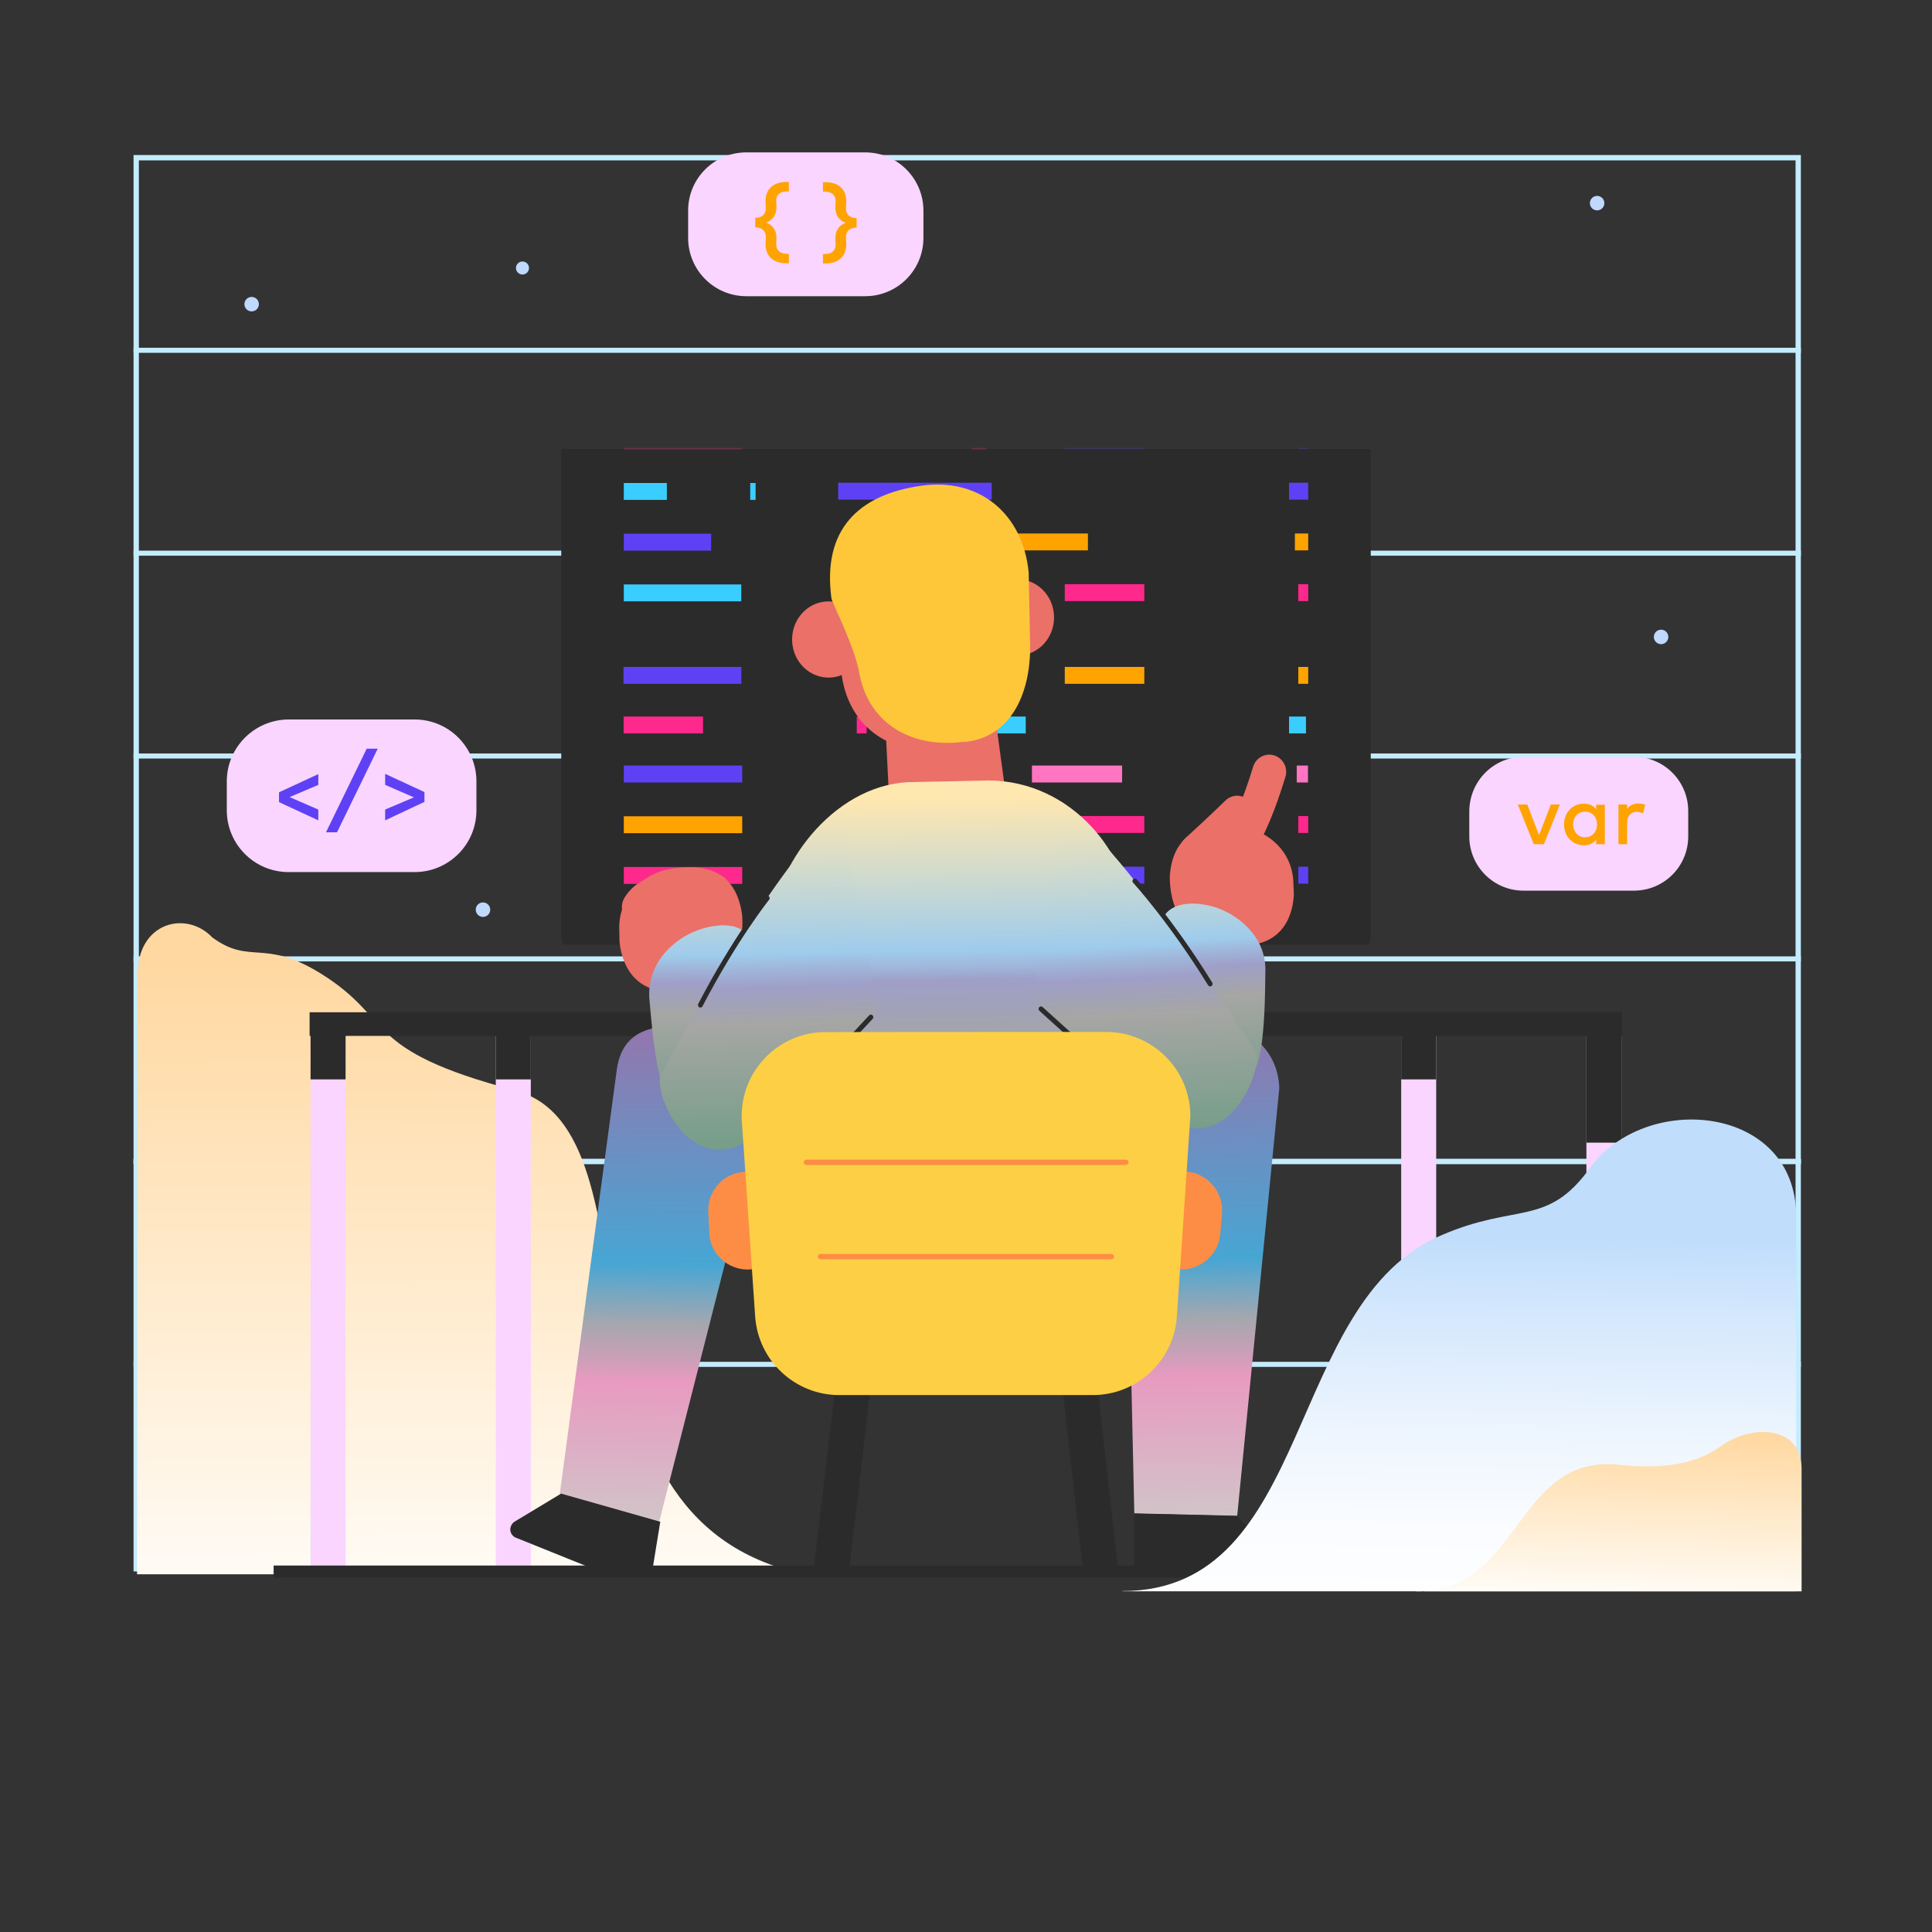 <svg xmlns="http://www.w3.org/2000/svg" viewBox="0 0 800 800" width="800" height="800" preserveAspectRatio="xMidYMid meet" style="width: 100%; height: 100%; transform: translate3d(0px, 0px, 0px); content-visibility: visible;"><rect x="0" y="0" width="800" height="800" fill="#333333" stroke="none"/><defs><clipPath id="__lottie_element_2514"><rect width="800" height="800" x="0" y="0"></rect></clipPath><linearGradient id="__lottie_element_2525" spreadMethod="pad" gradientUnits="userSpaceOnUse" x1="114.875" y1="1487.242" x2="122.698" y2="934.191"><stop offset="0%" stop-color="rgb(151,116,172)"></stop><stop offset="20%" stop-color="rgb(111,141,192)"></stop><stop offset="40%" stop-color="rgb(71,166,211)"></stop><stop offset="45%" stop-color="rgb(119,167,193)"></stop><stop offset="50%" stop-color="rgb(167,167,174)"></stop><stop offset="55%" stop-color="rgb(199,160,183)"></stop><stop offset="59%" stop-color="rgb(232,154,192)"></stop><stop offset="80%" stop-color="rgb(211,193,200)"></stop><stop offset="100%" stop-color="rgb(191,231,209)"></stop></linearGradient><linearGradient id="__lottie_element_2528" spreadMethod="pad" gradientUnits="userSpaceOnUse" x1="-3.341" y1="99.598" x2="-0.397" y2="-72.763"><stop offset="0%" stop-color="rgb(107,156,131)"></stop><stop offset="22%" stop-color="rgb(135,160,152)"></stop><stop offset="40%" stop-color="rgb(164,164,173)"></stop><stop offset="45%" stop-color="rgb(161,161,186)"></stop><stop offset="51%" stop-color="rgb(159,159,200)"></stop><stop offset="54%" stop-color="rgb(159,182,218)"></stop><stop offset="58%" stop-color="rgb(159,204,236)"></stop><stop offset="75%" stop-color="rgb(207,218,206)"></stop><stop offset="93%" stop-color="rgb(255,231,176)"></stop></linearGradient><linearGradient id="__lottie_element_2534" spreadMethod="pad" gradientUnits="userSpaceOnUse" x1="53.25" y1="-23.602" x2="50.75" y2="55.085"><stop offset="0%" stop-color="rgb(255,216,161)"></stop><stop offset="50%" stop-color="rgb(255,236,208)"></stop><stop offset="100%" stop-color="rgb(255,255,255)"></stop></linearGradient><linearGradient id="__lottie_element_2538" spreadMethod="pad" gradientUnits="userSpaceOnUse" x1="18" y1="-35.291" x2="16" y2="121.156"><stop offset="0%" stop-color="rgb(192,221,252)"></stop><stop offset="9%" stop-color="rgb(201,226,252)"></stop><stop offset="19%" stop-color="rgb(211,231,253)"></stop><stop offset="34%" stop-color="rgb(223,237,253)"></stop><stop offset="49%" stop-color="rgb(235,244,254)"></stop><stop offset="63%" stop-color="rgb(243,248,254)"></stop><stop offset="77%" stop-color="rgb(250,252,255)"></stop><stop offset="88%" stop-color="rgb(252,253,255)"></stop><stop offset="100%" stop-color="rgb(255,255,255)"></stop></linearGradient><linearGradient id="__lottie_element_2551" spreadMethod="pad" gradientUnits="userSpaceOnUse" x1="-0.415" y1="71.602" x2="-0.915" y2="-76.226"><stop offset="0%" stop-color="rgb(107,156,131)"></stop><stop offset="20%" stop-color="rgb(136,161,147)"></stop><stop offset="40%" stop-color="rgb(166,166,164)"></stop><stop offset="45%" stop-color="rgb(162,162,182)"></stop><stop offset="50%" stop-color="rgb(159,159,200)"></stop><stop offset="55%" stop-color="rgb(159,182,218)"></stop><stop offset="59%" stop-color="rgb(159,204,236)"></stop><stop offset="80%" stop-color="rgb(207,218,206)"></stop><stop offset="100%" stop-color="rgb(255,231,176)"></stop></linearGradient><linearGradient id="__lottie_element_2555" spreadMethod="pad" gradientUnits="userSpaceOnUse" x1="17.365" y1="53.796" x2="14.365" y2="-67.943"><stop offset="0%" stop-color="rgb(107,156,131)"></stop><stop offset="20%" stop-color="rgb(136,161,147)"></stop><stop offset="40%" stop-color="rgb(166,166,164)"></stop><stop offset="45%" stop-color="rgb(162,162,182)"></stop><stop offset="50%" stop-color="rgb(159,159,200)"></stop><stop offset="55%" stop-color="rgb(159,182,218)"></stop><stop offset="59%" stop-color="rgb(159,204,236)"></stop><stop offset="80%" stop-color="rgb(207,218,206)"></stop><stop offset="100%" stop-color="rgb(255,231,176)"></stop></linearGradient><linearGradient id="__lottie_element_2562" spreadMethod="pad" gradientUnits="userSpaceOnUse" x1="-0.415" y1="71.602" x2="-2.437" y2="-73.761"><stop offset="0%" stop-color="rgb(107,156,131)"></stop><stop offset="20%" stop-color="rgb(136,161,147)"></stop><stop offset="40%" stop-color="rgb(166,166,164)"></stop><stop offset="45%" stop-color="rgb(162,162,182)"></stop><stop offset="50%" stop-color="rgb(159,159,200)"></stop><stop offset="55%" stop-color="rgb(159,182,218)"></stop><stop offset="59%" stop-color="rgb(159,204,236)"></stop><stop offset="80%" stop-color="rgb(207,218,206)"></stop><stop offset="100%" stop-color="rgb(255,231,176)"></stop></linearGradient><linearGradient id="__lottie_element_2566" spreadMethod="pad" gradientUnits="userSpaceOnUse" x1="17.365" y1="53.796" x2="14.365" y2="-67.943"><stop offset="0%" stop-color="rgb(107,156,131)"></stop><stop offset="20%" stop-color="rgb(136,161,147)"></stop><stop offset="40%" stop-color="rgb(166,166,164)"></stop><stop offset="45%" stop-color="rgb(162,162,182)"></stop><stop offset="50%" stop-color="rgb(159,159,200)"></stop><stop offset="55%" stop-color="rgb(159,182,218)"></stop><stop offset="59%" stop-color="rgb(159,204,236)"></stop><stop offset="80%" stop-color="rgb(207,218,206)"></stop><stop offset="100%" stop-color="rgb(255,231,176)"></stop></linearGradient><linearGradient id="__lottie_element_2586" spreadMethod="pad" gradientUnits="userSpaceOnUse" x1="52.138" y1="-106.508" x2="55.638" y2="148.519"><stop offset="0%" stop-color="rgb(151,116,172)"></stop><stop offset="20%" stop-color="rgb(111,141,192)"></stop><stop offset="40%" stop-color="rgb(71,166,211)"></stop><stop offset="45%" stop-color="rgb(119,167,193)"></stop><stop offset="50%" stop-color="rgb(167,167,174)"></stop><stop offset="55%" stop-color="rgb(199,160,183)"></stop><stop offset="59%" stop-color="rgb(232,154,192)"></stop><stop offset="80%" stop-color="rgb(211,193,200)"></stop><stop offset="100%" stop-color="rgb(191,231,209)"></stop></linearGradient><linearGradient id="__lottie_element_2593" spreadMethod="pad" gradientUnits="userSpaceOnUse" x1="52.138" y1="-106.508" x2="55.638" y2="148.519"><stop offset="0%" stop-color="rgb(151,116,172)"></stop><stop offset="20%" stop-color="rgb(111,141,192)"></stop><stop offset="40%" stop-color="rgb(71,166,211)"></stop><stop offset="45%" stop-color="rgb(119,167,193)"></stop><stop offset="50%" stop-color="rgb(167,167,174)"></stop><stop offset="55%" stop-color="rgb(199,160,183)"></stop><stop offset="59%" stop-color="rgb(232,154,192)"></stop><stop offset="80%" stop-color="rgb(211,193,200)"></stop><stop offset="100%" stop-color="rgb(191,231,209)"></stop></linearGradient><mask id="__lottie_element_2600" mask-type="alpha"><g transform="matrix(1,0,0,1,400,287.5)" opacity="1" style="display: block;"><g opacity="1" transform="matrix(1,0,0,1,0,0)"><path fill="rgb(43,43,43)" fill-opacity="1" d=" M-164.6,-98.55 C-164.6,-98.55 164.6,-98.55 164.6,-98.55 C164.6,-98.55 164.6,98.55 164.6,98.55 C164.6,98.55 -164.6,98.55 -164.6,98.55 C-164.6,98.55 -164.6,-98.55 -164.6,-98.55z"></path><path stroke-linecap="round" stroke-linejoin="miter" fill-opacity="0" stroke-miterlimit="10" stroke="rgb(43,43,43)" stroke-opacity="1" stroke-width="6" d=" M-164.6,-98.55 C-164.6,-98.55 164.6,-98.55 164.6,-98.55 C164.6,-98.55 164.6,98.55 164.6,98.55 C164.6,98.55 -164.6,98.55 -164.6,98.55 C-164.6,98.55 -164.6,-98.55 -164.6,-98.55z"></path></g></g></mask><linearGradient id="__lottie_element_2650" spreadMethod="pad" gradientUnits="userSpaceOnUse" x1="-41.25" y1="-100.554" x2="-40.25" y2="196.367"><stop offset="0%" stop-color="rgb(255,216,161)"></stop><stop offset="50%" stop-color="rgb(255,236,208)"></stop><stop offset="100%" stop-color="rgb(255,255,255)"></stop></linearGradient></defs><g clip-path="url(#__lottie_element_2514)"><g transform="matrix(1,0,0,1,0.5,-1.25)" opacity="1" style="display: block;"><g opacity="1" transform="matrix(1,0,0,1,400,358.7)"><path fill="rgb(196,236,254)" fill-opacity="1" d=" M343,-291.05 C343,-291.05 343,290.95 343,290.95 C343,290.95 -343,290.95 -343,290.95 C-343,290.95 -343,-291.05 -343,-291.05 C-343,-291.05 343,-291.05 343,-291.05 M345.2,-293.25 C345.2,-293.25 -345.2,-293.25 -345.2,-293.25 C-345.2,-293.25 -345.2,293.25 -345.2,293.25 C-345.2,293.25 345.2,293.25 345.2,293.25 C345.2,293.25 345.2,-293.25 345.2,-293.25 C345.2,-293.25 345.2,-293.25 345.2,-293.25z"></path></g><g opacity="1" transform="matrix(1,0,0,1,400,482.2)"><g opacity="1" transform="matrix(1,0,0,1,0,0)"><path fill="rgb(196,236,254)" fill-opacity="1" d=" M-345.2,-1.05 C-345.2,-1.05 345.2,-1.05 345.2,-1.05 C345.2,-1.05 345.2,1.05 345.2,1.05 C345.2,1.05 -345.2,1.05 -345.2,1.05 C-345.2,1.05 -345.2,-1.05 -345.2,-1.05z"></path></g></g><g opacity="1" transform="matrix(1,0,0,1,400,398.3)"><g opacity="1" transform="matrix(1,0,0,1,0,0)"><path fill="rgb(196,236,254)" fill-opacity="1" d=" M-345.2,-1.05 C-345.2,-1.05 345.2,-1.05 345.2,-1.05 C345.2,-1.05 345.2,1.05 345.2,1.05 C345.2,1.05 -345.2,1.05 -345.2,1.05 C-345.2,1.05 -345.2,-1.05 -345.2,-1.05z"></path></g></g><g opacity="1" transform="matrix(1,0,0,1,400,482.2)"><g opacity="1" transform="matrix(1,0,0,1,0,0)"><path fill="rgb(196,236,254)" fill-opacity="1" d=" M-345.2,-1.05 C-345.2,-1.05 345.2,-1.05 345.2,-1.05 C345.2,-1.05 345.2,1.05 345.2,1.05 C345.2,1.05 -345.2,1.05 -345.2,1.05 C-345.2,1.05 -345.2,-1.05 -345.2,-1.05z"></path></g></g><g opacity="1" transform="matrix(1,0,0,1,400,566.2)"><g opacity="1" transform="matrix(1,0,0,1,0,0)"><path fill="rgb(196,236,254)" fill-opacity="1" d=" M-345.2,-1.05 C-345.2,-1.05 345.2,-1.05 345.2,-1.05 C345.2,-1.05 345.2,1.05 345.2,1.05 C345.2,1.05 -345.2,1.05 -345.2,1.05 C-345.2,1.05 -345.2,-1.05 -345.2,-1.05z"></path></g></g><g opacity="1" transform="matrix(1,0,0,1,400,314.3)"><g opacity="1" transform="matrix(1,0,0,1,0,0)"><path fill="rgb(196,236,254)" fill-opacity="1" d=" M-345.2,-1.05 C-345.2,-1.05 345.2,-1.05 345.2,-1.05 C345.2,-1.05 345.2,1.05 345.2,1.05 C345.2,1.05 -345.2,1.05 -345.2,1.05 C-345.2,1.05 -345.2,-1.05 -345.2,-1.05z"></path></g></g><g opacity="1" transform="matrix(1,0,0,1,400,230.3)"><g opacity="1" transform="matrix(1,0,0,1,0,0)"><path fill="rgb(196,236,254)" fill-opacity="1" d=" M-345.2,-1.05 C-345.2,-1.05 345.2,-1.05 345.2,-1.05 C345.2,-1.05 345.2,1.05 345.2,1.05 C345.2,1.05 -345.2,1.05 -345.2,1.05 C-345.2,1.05 -345.2,-1.05 -345.2,-1.05z"></path></g></g><g opacity="1" transform="matrix(1,0,0,1,400,146.3)"><g opacity="1" transform="matrix(1,0,0,1,0,0)"><path fill="rgb(196,236,254)" fill-opacity="1" d=" M-345.2,-1.05 C-345.2,-1.05 345.2,-1.05 345.2,-1.05 C345.2,-1.05 345.2,1.05 345.2,1.05 C345.2,1.05 -345.2,1.05 -345.2,1.05 C-345.2,1.05 -345.2,-1.05 -345.2,-1.05z"></path></g></g></g><g transform="matrix(1,0,0,1,0,0)" opacity="1" style="display: block;"><g opacity="1" transform="matrix(1,0,0,1,199.994,376.676)"><path fill="rgb(191,217,255)" fill-opacity="1" d=" M0,-3 C1.657,-3 3,-1.657 3,0 C3,1.657 1.657,3 0,3 C-1.657,3 -3,1.657 -3,0 C-3,-1.657 -1.657,-3 0,-3z"></path></g><g opacity="1" transform="matrix(1,0,0,1,500.624,604.386)"><path fill="rgb(191,217,255)" fill-opacity="1" d=" M0,-3 C1.657,-3 3,-1.657 3,0 C3,1.657 1.657,3 0,3 C-1.657,3 -3,1.657 -3,0 C-3,-1.657 -1.657,-3 0,-3z"></path></g><g opacity="1" transform="matrix(1,0,0,1,661.333,84.119)"><path fill="rgb(191,217,255)" fill-opacity="1" d=" M0,-3 C1.657,-3 3,-1.657 3,0 C3,1.657 1.657,3 0,3 C-1.657,3 -3,1.657 -3,0 C-3,-1.657 -1.657,-3 0,-3z"></path></g><g opacity="1" transform="matrix(1,0,0,1,687.821,263.734)"><path fill="rgb(191,217,255)" fill-opacity="1" d=" M0,-3 C1.657,-3 3,-1.657 3,0 C3,1.657 1.657,3 0,3 C-1.657,3 -3,1.657 -3,0 C-3,-1.657 -1.657,-3 0,-3z"></path></g><g opacity="1" transform="matrix(1,0,0,1,104.2,125.949)"><path fill="rgb(191,217,255)" fill-opacity="1" d=" M0,-3 C1.657,-3 3,-1.657 3,0 C3,1.657 1.657,3 0,3 C-1.657,3 -3,1.657 -3,0 C-3,-1.657 -1.657,-3 0,-3z"></path></g><g opacity="1" transform="matrix(1,0,0,1,216.346,110.979)"><path fill="rgb(191,217,255)" fill-opacity="1" d=" M0,-2.7 C1.491,-2.7 2.7,-1.491 2.7,0 C2.7,1.491 1.491,2.7 0,2.7 C-1.491,2.7 -2.7,1.491 -2.7,0 C-2.7,-1.491 -1.491,-2.7 0,-2.7z"></path></g></g><g transform="matrix(1,0,0,0.962,195,495.32)" opacity="1" style="display: block;"><g opacity="1" transform="matrix(1,0,0,1,0,0)"><path fill="url(#__lottie_element_2650)" fill-opacity="1" d=" M-138.05,-95.267 C-138.05,-118.14 -117.748,-123.118 -107.052,-111.342 C-91.258,-99.382 -85.757,-111.079 -62.153,-95.831 C-31.368,-75.942 -45.748,-63.067 18.152,-45.567 C82.052,-28.067 27.65,138.654 138.25,162.754 C138.25,162.754 -138.25,162.754 -138.25,162.754 C-138.25,162.754 -138.05,-95.267 -138.05,-95.267z"></path></g></g><g style="display: none;" transform="matrix(-0.046,0,0,-0.046,549.401,126.604)" opacity="1"><g opacity="1" transform="matrix(1,0,0,1,525.3,89.2)"><path fill="rgb(249,213,255)" fill-opacity="1" d=" M-26.3,-31.85 C-26.3,-31.85 26.3,-31.85 26.3,-31.85 C40.6,-31.85 52.1,-20.25 52.1,-6.05 C52.1,-6.05 52.1,6.05 52.1,6.05 C52.1,20.35 40.5,31.85 26.3,31.85 C26.3,31.85 -26.3,31.85 -26.3,31.85 C-40.6,31.85 -52.1,20.25 -52.1,6.05 C-52.1,6.05 -52.1,-5.95 -52.1,-5.95 C-52.1,-20.25 -40.5,-31.85 -26.3,-31.85z"></path></g><g opacity="1" transform="matrix(1,0,0,1,502.65,89.553)"><path fill="rgb(94,65,244)" fill-opacity="1" d=" M8.35,-0.103 C8.35,0.397 8.35,0.797 8.25,1.297 C8.25,1.297 -4.45,1.297 -4.45,1.297 C-4.25,3.897 -1.95,5.897 0.65,5.697 C2.45,5.597 4.15,4.997 5.65,3.897 C5.65,3.897 7.55,6.597 7.55,6.597 C5.55,8.297 3.05,9.097 0.45,8.997 C-4.65,8.997 -8.35,5.397 -8.35,-0.003 C-8.35,-5.403 -4.85,-9.003 0.25,-9.003 C5.05,-9.103 8.35,-5.403 8.35,-0.103z M-4.35,-1.503 C-4.35,-1.503 4.55,-1.503 4.55,-1.503 C4.15,-4.203 2.55,-5.803 0.25,-5.803 C-2.55,-5.703 -4.05,-4.003 -4.35,-1.503 C-4.35,-1.503 -4.35,-1.503 -4.35,-1.503z"></path></g><g opacity="1" transform="matrix(1,0,0,1,517.5,85.2)"><path fill="rgb(94,65,244)" fill-opacity="1" d=" M1.9,12.95 C1.9,12.95 -1.9,12.95 -1.9,12.95 C-1.9,12.95 -1.9,-12.95 -1.9,-12.95 C-1.9,-12.95 1.9,-12.95 1.9,-12.95 C1.9,-12.95 1.9,12.95 1.9,12.95z"></path></g><g opacity="1" transform="matrix(1,0,0,1,531.4,89.599)"><path fill="rgb(94,65,244)" fill-opacity="1" d=" M5.6,-4.349 C4,-5.249 2.1,-5.749 0.3,-5.749 C-1.7,-5.749 -3,-4.949 -3,-3.749 C-3,-2.549 -1.8,-2.249 -0.2,-1.949 C-0.2,-1.949 1.6,-1.649 1.6,-1.649 C5.4,-1.149 7.6,0.451 7.6,3.451 C7.6,6.751 4.7,9.051 -0.2,9.051 C-2.8,9.151 -5.4,8.351 -7.6,6.851 C-7.6,6.851 -5.9,4.051 -5.9,4.051 C-4.3,5.251 -2.3,5.951 -0.3,5.751 C2.2,5.751 3.6,4.951 3.6,3.651 C3.6,2.751 2.7,2.051 0.6,1.751 C0.6,1.751 -1.2,1.551 -1.2,1.551 C-5,1.051 -7.1,-0.749 -7.1,-3.549 C-7.1,-6.949 -4.4,-9.049 0,-9.049 C2.5,-9.149 4.8,-8.449 6.9,-7.249 C6.9,-7.249 5.6,-4.349 5.6,-4.349z"></path></g><g opacity="1" transform="matrix(1,0,0,1,550.65,89.553)"><path fill="rgb(94,65,244)" fill-opacity="1" d=" M8.35,-0.103 C8.35,0.397 8.35,0.797 8.25,1.297 C8.25,1.297 -4.45,1.297 -4.45,1.297 C-4.25,3.897 -1.95,5.897 0.65,5.697 C2.45,5.597 4.15,4.997 5.65,3.897 C5.65,3.897 7.55,6.597 7.55,6.597 C5.55,8.297 3.05,9.097 0.45,8.997 C-4.65,8.997 -8.35,5.397 -8.35,-0.003 C-8.35,-5.403 -4.85,-9.003 0.15,-9.003 C4.95,-9.103 8.25,-5.403 8.35,-0.103z M-4.45,-1.503 C-4.45,-1.503 4.45,-1.503 4.45,-1.503 C4.05,-4.203 2.45,-5.803 0.15,-5.803 C-2.65,-5.703 -4.15,-4.003 -4.45,-1.503 C-4.45,-1.503 -4.45,-1.503 -4.45,-1.503z"></path></g></g><g style="display: none;" transform="matrix(1,0,0,1,518.378,152.872)" opacity="1"><g opacity="1" transform="matrix(1,0,0,1,0,0)"><path stroke-linecap="butt" stroke-linejoin="miter" fill-opacity="0" stroke-miterlimit="10" stroke="rgb(249,213,255)" stroke-opacity="1" stroke-width="7" d="M0 0"></path></g></g><g style="display: block;" transform="matrix(0.935,0,0,0.935,21.835,9.475)" opacity="1"><g opacity="1" transform="matrix(1,0,0,1,333.5,89.2)"><path fill="rgb(249,213,255)" fill-opacity="1" d=" M-26.3,-31.85 C-26.3,-31.85 26.3,-31.85 26.3,-31.85 C40.6,-31.85 52.1,-20.25 52.1,-6.05 C52.1,-6.05 52.1,6.05 52.1,6.05 C52.1,20.35 40.5,31.85 26.3,31.85 C26.3,31.85 -26.3,31.85 -26.3,31.85 C-40.6,31.85 -52.1,20.25 -52.1,6.05 C-52.1,6.05 -52.1,-5.95 -52.1,-5.95 C-52.2,-20.25 -40.6,-31.85 -26.3,-31.85z"></path></g><g opacity="1" transform="matrix(1,0,0,1,318.55,88.45)"><path fill="rgb(255,163,0)" fill-opacity="1" d=" M6.45,-13.8 C3.55,-13.8 1.65,-12.2 1.85,-9.4 C1.85,-9.4 1.95,-7.1 1.95,-7.1 C2.05,-3.7 0.55,-1.2 -2.55,0 C0.55,1.2 2.05,3.7 1.95,7.1 C1.95,7.1 1.85,9.4 1.85,9.4 C1.75,12.2 3.55,13.8 6.45,13.8 C6.45,13.8 7.45,13.8 7.45,13.8 C7.45,13.8 7.45,18 7.45,18 C7.45,18 6.45,18 6.45,18 C0.15,18 -3.15,14.5 -2.85,8.8 C-2.85,8.8 -2.75,6.5 -2.75,6.5 C-2.65,3.7 -4.45,2.1 -7.45,2.1 C-7.45,2.1 -7.45,-2.1 -7.45,-2.1 C-4.45,-2.1 -2.65,-3.7 -2.75,-6.5 C-2.75,-6.5 -2.85,-8.8 -2.85,-8.8 C-3.15,-14.4 0.15,-18 6.45,-18 C6.45,-18 7.45,-18 7.45,-18 C7.45,-18 7.45,-13.8 7.45,-13.8 C7.45,-13.8 6.45,-13.8 6.45,-13.8z"></path></g><g opacity="1" transform="matrix(1,0,0,1,348.55,88.55)"><path fill="rgb(255,163,0)" fill-opacity="1" d=" M-6.45,13.8 C-3.55,13.8 -1.65,12.2 -1.85,9.4 C-1.85,9.4 -1.95,7.1 -1.95,7.1 C-2.05,3.7 -0.55,1.2 2.55,0 C-0.55,-1.2 -2.05,-3.7 -1.95,-7.1 C-1.95,-7.1 -1.85,-9.4 -1.85,-9.4 C-1.75,-12.2 -3.55,-13.8 -6.45,-13.8 C-6.45,-13.8 -7.45,-13.8 -7.45,-13.8 C-7.45,-13.8 -7.45,-18 -7.45,-18 C-7.45,-18 -6.45,-18 -6.45,-18 C-0.15,-18 3.15,-14.5 2.85,-8.8 C2.85,-8.8 2.75,-6.5 2.75,-6.5 C2.65,-3.7 4.45,-2.1 7.45,-2.1 C7.45,-2.1 7.45,2.1 7.45,2.1 C4.45,2.1 2.65,3.7 2.75,6.5 C2.75,6.5 2.85,8.8 2.85,8.8 C3.15,14.4 -0.15,18 -6.45,18 C-6.45,18 -7.45,18 -7.45,18 C-7.45,18 -7.45,13.8 -7.45,13.8 C-7.45,13.8 -6.45,13.8 -6.45,13.8 C-6.45,13.8 -6.45,13.8 -6.45,13.8z"></path></g></g><g style="display: none;" transform="matrix(0.95,0,0,0.95,336.071,153.203)" opacity="1"><g opacity="1" transform="matrix(1,0,0,1,0,0)"><path stroke-linecap="butt" stroke-linejoin="miter" fill-opacity="0" stroke-miterlimit="10" stroke="rgb(249,213,255)" stroke-opacity="1" stroke-width="7" d="M0 0"></path></g></g><g transform="matrix(1,0,0,1,400,287.5)" opacity="1" style="display: block;"><g opacity="1" transform="matrix(1,0,0,1,0,0)"><path fill="rgb(43,43,43)" fill-opacity="1" d=" M-164.6,-98.55 C-164.6,-98.55 164.6,-98.55 164.6,-98.55 C164.6,-98.55 164.6,98.55 164.6,98.55 C164.6,98.55 -164.6,98.55 -164.6,98.55 C-164.6,98.55 -164.6,-98.55 -164.6,-98.55z"></path><path stroke-linecap="round" stroke-linejoin="miter" fill-opacity="0" stroke-miterlimit="10" stroke="rgb(43,43,43)" stroke-opacity="1" stroke-width="6" d=" M-164.6,-98.55 C-164.6,-98.55 164.6,-98.55 164.6,-98.55 C164.6,-98.55 164.6,98.55 164.6,98.55 C164.6,98.55 -164.6,98.55 -164.6,98.55 C-164.6,98.55 -164.6,-98.55 -164.6,-98.55z"></path></g></g><g mask="url(#__lottie_element_2600)" style="display: block;"><g transform="matrix(1,0,0,1,0,-117.75)" opacity="1"><g opacity="1" transform="matrix(1,0,0,1,0,347)"><g opacity="1" transform="matrix(1,0,0,1,332.874,217.407)"><path fill="rgb(94,65,244)" fill-opacity="1" d=" M68.626,0 C72.503,0 74.709,0 74.709,0 M-74.709,0 C-74.709,0 -52.872,0 -25.894,0"></path><path stroke-linecap="butt" stroke-linejoin="miter" fill-opacity="0" stroke-miterlimit="10" stroke="rgb(94,65,244)" stroke-opacity="1" stroke-width="7" d=" M68.626,0 C72.503,0 74.709,0 74.709,0 M-74.709,0 C-74.709,0 -52.872,0 -25.894,0"></path></g><g opacity="1" transform="matrix(1,0,0,1,454.606,237.95)"><path stroke-linecap="butt" stroke-linejoin="miter" fill-opacity="0" stroke-miterlimit="10" stroke="rgb(58,205,255)" stroke-opacity="1" stroke-width="7" d=" M79.156,0 C83.628,0 86.173,0 86.173,0 M-86.173,0 C-86.173,0 -60.985,0 -29.868,0"></path></g><g opacity="1" transform="matrix(1,0,0,1,308.55,237.95)"><path fill="rgb(94,65,244)" fill-opacity="1" d=" M46.219,0 C48.83,0 50.316,0 50.316,0 M-50.316,0 C-50.316,0 -35.609,0 -17.44,0"></path><path stroke-linecap="butt" stroke-linejoin="miter" fill-opacity="0" stroke-miterlimit="10" stroke="rgb(255,40,140)" stroke-opacity="1" stroke-width="7" d=" M46.219,0 C48.83,0 50.316,0 50.316,0 M-50.316,0 C-50.316,0 -35.609,0 -17.44,0"></path></g><g opacity="1" transform="matrix(1,0,0,1,491.3,217.407)"><g opacity="1" transform="matrix(1,0,0,1,0,0)"><path stroke-linecap="butt" stroke-linejoin="miter" fill-opacity="0" stroke-miterlimit="10" stroke="rgb(255,163,0)" stroke-opacity="1" stroke-width="7" d=" M46.296,0 C48.911,0 50.4,0 50.4,0 M-50.4,0 C-50.4,0 -35.668,0 -17.469,0"></path></g></g><g opacity="1" transform="matrix(1,0,0,1,333.35,258.25)"><g opacity="1" transform="matrix(1,0,0,1,0,0)"><path stroke-linecap="butt" stroke-linejoin="miter" fill-opacity="0" stroke-miterlimit="10" stroke="rgb(94,65,244)" stroke-opacity="1" stroke-width="7" d=" M68.939,0 C72.833,0 75.05,0 75.05,0 M-75.05,0 C-75.05,0 -53.113,0 -26.013,0"></path></g></g><g opacity="1" transform="matrix(1,0,0,1,333.35,279.25)"><g opacity="1" transform="matrix(1,0,0,1,0,0)"><path stroke-linecap="butt" stroke-linejoin="miter" fill-opacity="0" stroke-miterlimit="10" stroke="rgb(255,163,0)" stroke-opacity="1" stroke-width="7" d=" M68.939,0 C72.833,0 75.05,0 75.05,0 M-75.05,0 C-75.05,0 -53.113,0 -26.013,0"></path></g></g><g opacity="1" transform="matrix(1,0,0,1,333.35,300.25)"><g opacity="1" transform="matrix(1,0,0,1,0,0)"><path fill="rgb(94,65,244)" fill-opacity="1" d=" M68.939,0 C72.833,0 75.05,0 75.05,0 M-75.05,0 C-75.05,0 -53.113,0 -26.013,0"></path><path stroke-linecap="butt" stroke-linejoin="miter" fill-opacity="0" stroke-miterlimit="10" stroke="rgb(255,40,140)" stroke-opacity="1" stroke-width="7" d=" M68.939,0 C72.833,0 75.05,0 75.05,0 M-75.05,0 C-75.05,0 -53.113,0 -26.013,0"></path></g></g><g opacity="1" transform="matrix(1,0,0,1,285.587,321.25)"><g opacity="1" transform="matrix(1,0,0,1,0,0)"><path stroke-linecap="butt" stroke-linejoin="miter" fill-opacity="0" stroke-miterlimit="10" stroke="rgb(58,205,255)" stroke-opacity="1" stroke-width="7" d=" M25.065,0 C26.481,0 27.287,0 27.287,0 M-27.287,0 C-27.287,0 -19.311,0 -9.458,0"></path></g></g><g opacity="1" transform="matrix(1,0,0,1,313.65,342.25)"><g opacity="1" transform="matrix(1,0,0,1,0,0)"><path stroke-linecap="butt" stroke-linejoin="miter" fill-opacity="0" stroke-miterlimit="10" stroke="rgb(94,65,244)" stroke-opacity="1" stroke-width="7" d=" M50.843,0 C53.715,0 55.35,0 55.35,0 M-55.35,0 C-55.35,0 -39.172,0 -19.184,0"></path></g></g><g opacity="1" transform="matrix(1,0,0,1,332.737,363.25)"><g opacity="1" transform="matrix(1,0,0,1,0,0)"><path stroke-linecap="butt" stroke-linejoin="miter" fill-opacity="0" stroke-miterlimit="10" stroke="rgb(58,205,255)" stroke-opacity="1" stroke-width="7" d=" M68.376,0 C72.239,0 74.437,0 74.437,0 M-74.437,0 C-74.437,0 -52.68,0 -25.8,0"></path></g></g><g opacity="1" transform="matrix(1,0,0,1,484.45,258.25)"><g opacity="1" transform="matrix(1,0,0,1,0,0)"><path stroke-linecap="butt" stroke-linejoin="miter" fill-opacity="0" stroke-miterlimit="10" stroke="rgb(255,117,194)" stroke-opacity="1" stroke-width="7" d=" M52.497,0 C55.462,0 57.15,0 57.15,0 M-57.15,0 C-57.15,0 -40.445,0 -19.808,0"></path></g></g><g opacity="1" transform="matrix(1,0,0,1,491.3,279.15)"><g opacity="1" transform="matrix(1,0,0,1,0,0)"><path fill="rgb(94,65,244)" fill-opacity="1" d=" M46.296,0 C48.911,0 50.4,0 50.4,0 M-50.4,0 C-50.4,0 -35.668,0 -17.469,0"></path><path stroke-linecap="butt" stroke-linejoin="miter" fill-opacity="0" stroke-miterlimit="10" stroke="rgb(255,40,140)" stroke-opacity="1" stroke-width="7" d=" M46.296,0 C48.911,0 50.4,0 50.4,0 M-50.4,0 C-50.4,0 -35.668,0 -17.469,0"></path></g></g><g opacity="1" transform="matrix(1,0,0,1,491.3,363.15)"><g opacity="1" transform="matrix(1,0,0,1,0,0)"><path fill="rgb(94,65,244)" fill-opacity="1" d=" M46.296,0 C48.911,0 50.4,0 50.4,0 M-50.4,0 C-50.4,0 -35.668,0 -17.469,0"></path><path stroke-linecap="butt" stroke-linejoin="miter" fill-opacity="0" stroke-miterlimit="10" stroke="rgb(255,40,140)" stroke-opacity="1" stroke-width="7" d=" M46.296,0 C48.911,0 50.4,0 50.4,0 M-50.4,0 C-50.4,0 -35.668,0 -17.469,0"></path></g></g><g opacity="1" transform="matrix(1,0,0,1,491.3,300.15)"><g opacity="1" transform="matrix(1,0,0,1,0,0)"><path stroke-linecap="butt" stroke-linejoin="miter" fill-opacity="0" stroke-miterlimit="10" stroke="rgb(94,65,244)" stroke-opacity="1" stroke-width="7" d=" M46.296,0 C48.911,0 50.4,0 50.4,0 M-50.4,0 C-50.4,0 -35.668,0 -17.469,0"></path></g></g><g opacity="1" transform="matrix(1,0,0,1,444.389,321.15)"><g opacity="1" transform="matrix(1,0,0,1,0,0)"><path stroke-linecap="butt" stroke-linejoin="miter" fill-opacity="0" stroke-miterlimit="10" stroke="rgb(94,65,244)" stroke-opacity="1" stroke-width="7" d=" M89.388,0 C94.437,0 97.311,0 97.311,0 M-97.311,0 C-97.311,0 -68.868,0 -33.728,0"></path></g></g><g opacity="1" transform="matrix(1,0,0,1,473.964,342.15)"><g opacity="1" transform="matrix(1,0,0,1,0,0)"><path stroke-linecap="butt" stroke-linejoin="miter" fill-opacity="0" stroke-miterlimit="10" stroke="rgb(255,163,0)" stroke-opacity="1" stroke-width="7" d=" M62.221,0 C65.736,0 67.736,0 67.736,0 M-67.736,0 C-67.736,0 -47.937,0 -23.477,0"></path></g></g></g><g opacity="1" transform="matrix(1,0,0,1,0,180)"><g opacity="1" transform="matrix(1,0,0,1,332.874,217.407)"><path fill="rgb(94,65,244)" fill-opacity="1" d=" M68.626,0 C72.503,0 74.709,0 74.709,0 M-74.709,0 C-74.709,0 -52.872,0 -25.894,0"></path><path stroke-linecap="butt" stroke-linejoin="miter" fill-opacity="0" stroke-miterlimit="10" stroke="rgb(94,65,244)" stroke-opacity="1" stroke-width="7" d=" M68.626,0 C72.503,0 74.709,0 74.709,0 M-74.709,0 C-74.709,0 -52.872,0 -25.894,0"></path></g><g opacity="1" transform="matrix(1,0,0,1,454.606,237.95)"><path stroke-linecap="butt" stroke-linejoin="miter" fill-opacity="0" stroke-miterlimit="10" stroke="rgb(58,205,255)" stroke-opacity="1" stroke-width="7" d=" M79.156,0 C83.628,0 86.173,0 86.173,0 M-86.173,0 C-86.173,0 -60.985,0 -29.868,0"></path></g><g opacity="1" transform="matrix(1,0,0,1,308.55,237.95)"><path fill="rgb(94,65,244)" fill-opacity="1" d=" M46.219,0 C48.83,0 50.316,0 50.316,0 M-50.316,0 C-50.316,0 -35.609,0 -17.44,0"></path><path stroke-linecap="butt" stroke-linejoin="miter" fill-opacity="0" stroke-miterlimit="10" stroke="rgb(255,40,140)" stroke-opacity="1" stroke-width="7" d=" M46.219,0 C48.83,0 50.316,0 50.316,0 M-50.316,0 C-50.316,0 -35.609,0 -17.44,0"></path></g><g opacity="1" transform="matrix(1,0,0,1,491.3,217.407)"><g opacity="1" transform="matrix(1,0,0,1,0,0)"><path stroke-linecap="butt" stroke-linejoin="miter" fill-opacity="0" stroke-miterlimit="10" stroke="rgb(255,163,0)" stroke-opacity="1" stroke-width="7" d=" M46.296,0 C48.911,0 50.4,0 50.4,0 M-50.4,0 C-50.4,0 -35.668,0 -17.469,0"></path></g></g><g opacity="1" transform="matrix(1,0,0,1,333.35,258.25)"><g opacity="1" transform="matrix(1,0,0,1,0,0)"><path stroke-linecap="butt" stroke-linejoin="miter" fill-opacity="0" stroke-miterlimit="10" stroke="rgb(94,65,244)" stroke-opacity="1" stroke-width="7" d=" M68.939,0 C72.833,0 75.05,0 75.05,0 M-75.05,0 C-75.05,0 -53.113,0 -26.013,0"></path></g></g><g opacity="1" transform="matrix(1,0,0,1,333.35,279.25)"><g opacity="1" transform="matrix(1,0,0,1,0,0)"><path stroke-linecap="butt" stroke-linejoin="miter" fill-opacity="0" stroke-miterlimit="10" stroke="rgb(255,163,0)" stroke-opacity="1" stroke-width="7" d=" M68.939,0 C72.833,0 75.05,0 75.05,0 M-75.05,0 C-75.05,0 -53.113,0 -26.013,0"></path></g></g><g opacity="1" transform="matrix(1,0,0,1,333.35,300.25)"><g opacity="1" transform="matrix(1,0,0,1,0,0)"><path fill="rgb(94,65,244)" fill-opacity="1" d=" M68.939,0 C72.833,0 75.05,0 75.05,0 M-75.05,0 C-75.05,0 -53.113,0 -26.013,0"></path><path stroke-linecap="butt" stroke-linejoin="miter" fill-opacity="0" stroke-miterlimit="10" stroke="rgb(255,40,140)" stroke-opacity="1" stroke-width="7" d=" M68.939,0 C72.833,0 75.05,0 75.05,0 M-75.05,0 C-75.05,0 -53.113,0 -26.013,0"></path></g></g><g opacity="1" transform="matrix(1,0,0,1,285.587,321.25)"><g opacity="1" transform="matrix(1,0,0,1,0,0)"><path stroke-linecap="butt" stroke-linejoin="miter" fill-opacity="0" stroke-miterlimit="10" stroke="rgb(58,205,255)" stroke-opacity="1" stroke-width="7" d=" M25.065,0 C26.481,0 27.287,0 27.287,0 M-27.287,0 C-27.287,0 -19.311,0 -9.458,0"></path></g></g><g opacity="1" transform="matrix(1,0,0,1,313.65,342.25)"><g opacity="1" transform="matrix(1,0,0,1,0,0)"><path stroke-linecap="butt" stroke-linejoin="miter" fill-opacity="0" stroke-miterlimit="10" stroke="rgb(94,65,244)" stroke-opacity="1" stroke-width="7" d=" M50.843,0 C53.715,0 55.35,0 55.35,0 M-55.35,0 C-55.35,0 -39.172,0 -19.184,0"></path></g></g><g opacity="1" transform="matrix(1,0,0,1,332.737,363.25)"><g opacity="1" transform="matrix(1,0,0,1,0,0)"><path stroke-linecap="butt" stroke-linejoin="miter" fill-opacity="0" stroke-miterlimit="10" stroke="rgb(58,205,255)" stroke-opacity="1" stroke-width="7" d=" M68.376,0 C72.239,0 74.437,0 74.437,0 M-74.437,0 C-74.437,0 -52.68,0 -25.8,0"></path></g></g><g opacity="1" transform="matrix(1,0,0,1,484.45,258.25)"><g opacity="1" transform="matrix(1,0,0,1,0,0)"><path stroke-linecap="butt" stroke-linejoin="miter" fill-opacity="0" stroke-miterlimit="10" stroke="rgb(255,117,194)" stroke-opacity="1" stroke-width="7" d=" M52.497,0 C55.462,0 57.15,0 57.15,0 M-57.15,0 C-57.15,0 -40.445,0 -19.808,0"></path></g></g><g opacity="1" transform="matrix(1,0,0,1,491.3,279.15)"><g opacity="1" transform="matrix(1,0,0,1,0,0)"><path fill="rgb(94,65,244)" fill-opacity="1" d=" M46.296,0 C48.911,0 50.4,0 50.4,0 M-50.4,0 C-50.4,0 -35.668,0 -17.469,0"></path><path stroke-linecap="butt" stroke-linejoin="miter" fill-opacity="0" stroke-miterlimit="10" stroke="rgb(255,40,140)" stroke-opacity="1" stroke-width="7" d=" M46.296,0 C48.911,0 50.4,0 50.4,0 M-50.4,0 C-50.4,0 -35.668,0 -17.469,0"></path></g></g><g opacity="1" transform="matrix(1,0,0,1,491.3,363.15)"><g opacity="1" transform="matrix(1,0,0,1,0,0)"><path fill="rgb(94,65,244)" fill-opacity="1" d=" M46.296,0 C48.911,0 50.4,0 50.4,0 M-50.4,0 C-50.4,0 -35.668,0 -17.469,0"></path><path stroke-linecap="butt" stroke-linejoin="miter" fill-opacity="0" stroke-miterlimit="10" stroke="rgb(255,40,140)" stroke-opacity="1" stroke-width="7" d=" M46.296,0 C48.911,0 50.4,0 50.4,0 M-50.4,0 C-50.4,0 -35.668,0 -17.469,0"></path></g></g><g opacity="1" transform="matrix(1,0,0,1,491.3,300.15)"><g opacity="1" transform="matrix(1,0,0,1,0,0)"><path stroke-linecap="butt" stroke-linejoin="miter" fill-opacity="0" stroke-miterlimit="10" stroke="rgb(94,65,244)" stroke-opacity="1" stroke-width="7" d=" M46.296,0 C48.911,0 50.4,0 50.4,0 M-50.4,0 C-50.4,0 -35.668,0 -17.469,0"></path></g></g><g opacity="1" transform="matrix(1,0,0,1,444.389,321.15)"><g opacity="1" transform="matrix(1,0,0,1,0,0)"><path stroke-linecap="butt" stroke-linejoin="miter" fill-opacity="0" stroke-miterlimit="10" stroke="rgb(94,65,244)" stroke-opacity="1" stroke-width="7" d=" M89.388,0 C94.437,0 97.311,0 97.311,0 M-97.311,0 C-97.311,0 -68.868,0 -33.728,0"></path></g></g><g opacity="1" transform="matrix(1,0,0,1,473.964,342.15)"><g opacity="1" transform="matrix(1,0,0,1,0,0)"><path stroke-linecap="butt" stroke-linejoin="miter" fill-opacity="0" stroke-miterlimit="10" stroke="rgb(255,163,0)" stroke-opacity="1" stroke-width="7" d=" M62.221,0 C65.736,0 67.736,0 67.736,0 M-67.736,0 C-67.736,0 -47.937,0 -23.477,0"></path></g></g></g><g opacity="1" transform="matrix(1,0,0,1,0,0)"><g opacity="1" transform="matrix(1,0,0,1,332.874,217.407)"><path fill="rgb(94,65,244)" fill-opacity="1" d=" M68.626,0 C72.503,0 74.709,0 74.709,0 M-74.709,0 C-74.709,0 -52.872,0 -25.894,0"></path><path stroke-linecap="butt" stroke-linejoin="miter" fill-opacity="0" stroke-miterlimit="10" stroke="rgb(94,65,244)" stroke-opacity="1" stroke-width="7" d=" M68.626,0 C72.503,0 74.709,0 74.709,0 M-74.709,0 C-74.709,0 -52.872,0 -25.894,0"></path></g><g opacity="1" transform="matrix(1,0,0,1,454.606,237.95)"><path stroke-linecap="butt" stroke-linejoin="miter" fill-opacity="0" stroke-miterlimit="10" stroke="rgb(58,205,255)" stroke-opacity="1" stroke-width="7" d=" M79.156,0 C83.628,0 86.173,0 86.173,0 M-86.173,0 C-86.173,0 -60.985,0 -29.868,0"></path></g><g opacity="1" transform="matrix(1,0,0,1,308.55,237.95)"><path fill="rgb(94,65,244)" fill-opacity="1" d=" M46.219,0 C48.83,0 50.316,0 50.316,0 M-50.316,0 C-50.316,0 -35.609,0 -17.44,0"></path><path stroke-linecap="butt" stroke-linejoin="miter" fill-opacity="0" stroke-miterlimit="10" stroke="rgb(255,40,140)" stroke-opacity="1" stroke-width="7" d=" M46.219,0 C48.83,0 50.316,0 50.316,0 M-50.316,0 C-50.316,0 -35.609,0 -17.44,0"></path></g><g opacity="1" transform="matrix(1,0,0,1,491.3,217.407)"><g opacity="1" transform="matrix(1,0,0,1,0,0)"><path stroke-linecap="butt" stroke-linejoin="miter" fill-opacity="0" stroke-miterlimit="10" stroke="rgb(255,163,0)" stroke-opacity="1" stroke-width="7" d=" M46.296,0 C48.911,0 50.4,0 50.4,0 M-50.4,0 C-50.4,0 -35.668,0 -17.469,0"></path></g></g><g opacity="1" transform="matrix(1,0,0,1,333.35,258.25)"><g opacity="1" transform="matrix(1,0,0,1,0,0)"><path stroke-linecap="butt" stroke-linejoin="miter" fill-opacity="0" stroke-miterlimit="10" stroke="rgb(94,65,244)" stroke-opacity="1" stroke-width="7" d=" M68.939,0 C72.833,0 75.05,0 75.05,0 M-75.05,0 C-75.05,0 -53.113,0 -26.013,0"></path></g></g><g opacity="1" transform="matrix(1,0,0,1,333.35,279.25)"><g opacity="1" transform="matrix(1,0,0,1,0,0)"><path stroke-linecap="butt" stroke-linejoin="miter" fill-opacity="0" stroke-miterlimit="10" stroke="rgb(255,163,0)" stroke-opacity="1" stroke-width="7" d=" M68.939,0 C72.833,0 75.05,0 75.05,0 M-75.05,0 C-75.05,0 -53.113,0 -26.013,0"></path></g></g><g opacity="1" transform="matrix(1,0,0,1,333.35,300.25)"><g opacity="1" transform="matrix(1,0,0,1,0,0)"><path fill="rgb(94,65,244)" fill-opacity="1" d=" M68.939,0 C72.833,0 75.05,0 75.05,0 M-75.05,0 C-75.05,0 -53.113,0 -26.013,0"></path><path stroke-linecap="butt" stroke-linejoin="miter" fill-opacity="0" stroke-miterlimit="10" stroke="rgb(255,40,140)" stroke-opacity="1" stroke-width="7" d=" M68.939,0 C72.833,0 75.05,0 75.05,0 M-75.05,0 C-75.05,0 -53.113,0 -26.013,0"></path></g></g><g opacity="1" transform="matrix(1,0,0,1,285.587,321.25)"><g opacity="1" transform="matrix(1,0,0,1,0,0)"><path stroke-linecap="butt" stroke-linejoin="miter" fill-opacity="0" stroke-miterlimit="10" stroke="rgb(58,205,255)" stroke-opacity="1" stroke-width="7" d=" M25.065,0 C26.481,0 27.287,0 27.287,0 M-27.287,0 C-27.287,0 -19.311,0 -9.458,0"></path></g></g><g opacity="1" transform="matrix(1,0,0,1,313.65,342.25)"><g opacity="1" transform="matrix(1,0,0,1,0,0)"><path stroke-linecap="butt" stroke-linejoin="miter" fill-opacity="0" stroke-miterlimit="10" stroke="rgb(94,65,244)" stroke-opacity="1" stroke-width="7" d=" M50.843,0 C53.715,0 55.35,0 55.35,0 M-55.35,0 C-55.35,0 -39.172,0 -19.184,0"></path></g></g><g opacity="1" transform="matrix(1,0,0,1,332.737,363.25)"><g opacity="1" transform="matrix(1,0,0,1,0,0)"><path stroke-linecap="butt" stroke-linejoin="miter" fill-opacity="0" stroke-miterlimit="10" stroke="rgb(58,205,255)" stroke-opacity="1" stroke-width="7" d=" M68.376,0 C72.239,0 74.437,0 74.437,0 M-74.437,0 C-74.437,0 -52.68,0 -25.8,0"></path></g></g><g opacity="1" transform="matrix(1,0,0,1,484.45,258.25)"><g opacity="1" transform="matrix(1,0,0,1,0,0)"><path stroke-linecap="butt" stroke-linejoin="miter" fill-opacity="0" stroke-miterlimit="10" stroke="rgb(255,117,194)" stroke-opacity="1" stroke-width="7" d=" M52.497,0 C55.462,0 57.15,0 57.15,0 M-57.15,0 C-57.15,0 -40.445,0 -19.808,0"></path></g></g><g opacity="1" transform="matrix(1,0,0,1,491.3,279.15)"><g opacity="1" transform="matrix(1,0,0,1,0,0)"><path fill="rgb(94,65,244)" fill-opacity="1" d=" M46.296,0 C48.911,0 50.4,0 50.4,0 M-50.4,0 C-50.4,0 -35.668,0 -17.469,0"></path><path stroke-linecap="butt" stroke-linejoin="miter" fill-opacity="0" stroke-miterlimit="10" stroke="rgb(255,40,140)" stroke-opacity="1" stroke-width="7" d=" M46.296,0 C48.911,0 50.4,0 50.4,0 M-50.4,0 C-50.4,0 -35.668,0 -17.469,0"></path></g></g><g opacity="1" transform="matrix(1,0,0,1,491.3,363.15)"><g opacity="1" transform="matrix(1,0,0,1,0,0)"><path fill="rgb(94,65,244)" fill-opacity="1" d=" M46.296,0 C48.911,0 50.4,0 50.4,0 M-50.4,0 C-50.4,0 -35.668,0 -17.469,0"></path><path stroke-linecap="butt" stroke-linejoin="miter" fill-opacity="0" stroke-miterlimit="10" stroke="rgb(255,40,140)" stroke-opacity="1" stroke-width="7" d=" M46.296,0 C48.911,0 50.4,0 50.4,0 M-50.4,0 C-50.4,0 -35.668,0 -17.469,0"></path></g></g><g opacity="1" transform="matrix(1,0,0,1,491.3,300.15)"><g opacity="1" transform="matrix(1,0,0,1,0,0)"><path stroke-linecap="butt" stroke-linejoin="miter" fill-opacity="0" stroke-miterlimit="10" stroke="rgb(94,65,244)" stroke-opacity="1" stroke-width="7" d=" M46.296,0 C48.911,0 50.4,0 50.4,0 M-50.4,0 C-50.4,0 -35.668,0 -17.469,0"></path></g></g><g opacity="1" transform="matrix(1,0,0,1,444.389,321.15)"><g opacity="1" transform="matrix(1,0,0,1,0,0)"><path stroke-linecap="butt" stroke-linejoin="miter" fill-opacity="0" stroke-miterlimit="10" stroke="rgb(94,65,244)" stroke-opacity="1" stroke-width="7" d=" M89.388,0 C94.437,0 97.311,0 97.311,0 M-97.311,0 C-97.311,0 -68.868,0 -33.728,0"></path></g></g><g opacity="1" transform="matrix(1,0,0,1,473.964,342.15)"><g opacity="1" transform="matrix(1,0,0,1,0,0)"><path stroke-linecap="butt" stroke-linejoin="miter" fill-opacity="0" stroke-miterlimit="10" stroke="rgb(255,163,0)" stroke-opacity="1" stroke-width="7" d=" M62.221,0 C65.736,0 67.736,0 67.736,0 M-67.736,0 C-67.736,0 -47.937,0 -23.477,0"></path></g></g></g></g></g><g transform="matrix(0.98,0,0,0.98,400,288.68)" opacity="1" style="display: block;"><g opacity="1" transform="matrix(1,0,0,1,0,0)"><path stroke-linecap="round" stroke-linejoin="miter" fill-opacity="0" stroke-miterlimit="10" stroke="rgb(43,43,43)" stroke-opacity="1" stroke-width="12" d=" M-164.6,-98.55 C-164.6,-98.55 164.6,-98.55 164.6,-98.55 C164.6,-98.55 164.6,98.55 164.6,98.55 C164.6,98.55 -164.6,98.55 -164.6,98.55 C-164.6,98.55 -164.6,-98.55 -164.6,-98.55z"></path></g></g><g style="display: none;" transform="matrix(0.219,0,0,0.219,504.012,153.297)" opacity="1"><g opacity="1" transform="matrix(1,0,0,1,692.4,175.8)"><path fill="rgb(249,213,255)" fill-opacity="1" d=" M-26.3,-31.85 C-26.3,-31.85 26.3,-31.85 26.3,-31.85 C40.6,-31.85 52.1,-20.25 52.1,-6.05 C52.1,-6.05 52.1,6.05 52.1,6.05 C52.1,20.35 40.5,31.85 26.3,31.85 C26.3,31.85 -26.3,31.85 -26.3,31.85 C-40.6,31.85 -52.1,20.25 -52.1,6.05 C-52.1,6.05 -52.1,-6.05 -52.1,-6.05 C-52.2,-20.35 -40.6,-31.85 -26.3,-31.85z"></path></g><g opacity="1" transform="matrix(1,0,0,1,692.5,175.75)"><path fill="rgb(58,205,255)" fill-opacity="1" d=" M4.2,-11 C4.2,-8.7 2.3,-6.8 0,-6.8 C-2.3,-6.8 -4.2,-8.7 -4.2,-11 C-4.2,-13.3 -2.3,-15.2 0,-15.2 C0,-15.2 0,-15.2 0,-15.2 C2.3,-15.1 4.1,-13.3 4.2,-11z M3.2,2 C3.2,2 0.3,15.2 0.3,15.2 C0.3,15.2 -4,15.2 -4,15.2 C-4,15.2 -2.7,2 -2.7,2 C-2.7,2 3.2,2 3.2,2z"></path></g></g><g style="display: none;" transform="matrix(1,0,0,1,604.087,225.267)" opacity="1"><g opacity="1" transform="matrix(1,0,0,1,0,0)"><path stroke-linecap="butt" stroke-linejoin="miter" fill-opacity="0" stroke-miterlimit="10" stroke="rgb(249,213,255)" stroke-opacity="1" stroke-width="7" d="M0 0"></path></g></g><g style="display: block;" transform="matrix(0.87,0,0,0.87,78.923,44.247)" opacity="1"><g opacity="1" transform="matrix(1,0,0,1,660.7,341.2)"><path fill="rgb(249,213,255)" fill-opacity="1" d=" M-26.3,-31.85 C-26.3,-31.85 26.3,-31.85 26.3,-31.85 C40.6,-31.85 52.1,-20.25 52.1,-6.05 C52.1,-6.05 52.1,6.05 52.1,6.05 C52.1,20.35 40.5,31.85 26.3,31.85 C26.3,31.85 -26.3,31.85 -26.3,31.85 C-40.6,31.85 -52.1,20.25 -52.1,6.05 C-52.1,6.05 -52.1,-5.95 -52.1,-5.95 C-52,-20.35 -40.5,-31.85 -26.3,-31.85z"></path></g><g opacity="1" transform="matrix(1,0,0,1,641.7,341.5)"><path fill="rgb(255,163,0)" fill-opacity="1" d=" M2.4,9.45 C2.4,9.45 -2.4,9.45 -2.4,9.45 C-2.4,9.45 -10,-9.45 -10,-9.45 C-10,-9.45 -5.5,-9.45 -5.5,-9.45 C-5.5,-9.45 0.1,5.15 0.1,5.15 C0.1,5.15 5.7,-9.45 5.7,-9.45 C5.7,-9.45 10,-9.45 10,-9.45 C10,-9.45 2.4,9.45 2.4,9.45z"></path></g><g opacity="1" transform="matrix(1,0,0,1,663.45,341.55)"><path fill="rgb(255,163,0)" fill-opacity="1" d=" M9.75,9.4 C9.75,9.4 5.55,9.4 5.55,9.4 C5.55,9.4 5.55,7.2 5.55,7.2 C4.15,9 1.95,10 -0.35,9.9 C-5.65,9.9 -9.75,5.8 -9.75,0 C-9.75,-5.8 -5.65,-9.9 -0.35,-9.9 C1.95,-10 4.15,-9 5.55,-7.2 C5.55,-7.2 5.55,-9.4 5.55,-9.4 C5.55,-9.4 9.65,-9.4 9.65,-9.4 C9.65,-9.4 9.65,9.4 9.65,9.4 C9.65,9.4 9.75,9.4 9.75,9.4z M-5.45,0 C-5.45,3.3 -3.25,6.1 0.25,6.1 C3.65,6.1 5.95,3.5 5.95,0 C5.95,-3.5 3.65,-6.1 0.25,-6.1 C-3.35,-6 -5.45,-3.4 -5.45,0 C-5.45,0 -5.45,0 -5.45,0z"></path></g><g opacity="1" transform="matrix(1,0,0,1,685.95,341.247)"><path fill="rgb(255,163,0)" fill-opacity="1" d=" M6.35,-9.097 C6.35,-9.097 5.35,-4.997 5.35,-4.997 C4.35,-5.397 3.35,-5.697 2.25,-5.697 C-0.35,-5.697 -2.25,-3.797 -2.25,-0.597 C-2.25,-0.597 -2.25,9.703 -2.25,9.703 C-2.25,9.703 -6.35,9.703 -6.35,9.703 C-6.35,9.703 -6.35,-9.197 -6.35,-9.197 C-6.35,-9.197 -2.25,-9.197 -2.25,-9.197 C-2.25,-9.197 -2.25,-7.097 -2.25,-7.097 C-1.05,-8.797 1.05,-9.797 3.25,-9.697 C4.25,-9.597 5.35,-9.497 6.35,-9.097z"></path></g></g><g style="display: block;" transform="matrix(1,0,0,1,584.693,343.022)" opacity="1"><g opacity="1" transform="matrix(1,0,0,1,0,0)"><path stroke-linecap="butt" stroke-linejoin="miter" fill-opacity="0" stroke-miterlimit="10" stroke="rgb(249,213,255)" stroke-opacity="1" stroke-width="7" d="M0 0"></path></g></g><g style="display: none;" transform="matrix(0,0,0,0,156.9,193.2)" opacity="1"><g opacity="1" transform="matrix(1,0,0,1,114.9,177.7)"><path fill="rgb(249,213,255)" fill-opacity="1" d=" M-26.3,-31.85 C-26.3,-31.85 26.3,-31.85 26.3,-31.85 C40.6,-31.85 52.1,-20.25 52.1,-6.05 C52.1,-6.05 52.1,6.05 52.1,6.05 C52.1,20.35 40.5,31.85 26.3,31.85 C26.3,31.85 -26.3,31.85 -26.3,31.85 C-40.6,31.85 -52.1,20.25 -52.1,6.05 C-52.1,6.05 -52.1,-6.05 -52.1,-6.05 C-52,-20.25 -40.5,-31.85 -26.3,-31.85z"></path></g><g opacity="1" transform="matrix(1,0,0,1,108.45,175.8)"><path fill="rgb(255,40,140)" fill-opacity="1" d=" M3.15,-12.15 C3.15,-10.45 1.75,-9.05 -0.05,-9.05 C-1.85,-9.05 -3.15,-10.45 -3.15,-12.25 C-3.15,-13.95 -1.75,-15.35 -0.05,-15.35 C1.65,-15.35 3.05,-13.95 3.15,-12.15 C3.15,-12.15 3.15,-12.15 3.15,-12.15z M2.15,15.35 C2.15,15.35 -2.35,15.35 -2.35,15.35 C-2.35,15.35 -2.35,-5.05 -2.35,-5.05 C-2.35,-5.05 2.15,-5.05 2.15,-5.05 C2.15,-5.05 2.15,15.35 2.15,15.35z"></path></g><g opacity="1" transform="matrix(1,0,0,1,123.55,175.55)"><path fill="rgb(255,40,140)" fill-opacity="1" d=" M7.25,-0.7 C7.25,-0.7 0.25,-0.7 0.25,-0.7 C0.25,-0.7 0.25,15.7 0.25,15.7 C0.25,15.7 -4.25,15.7 -4.25,15.7 C-4.25,15.7 -4.25,-0.7 -4.25,-0.7 C-4.25,-0.7 -8.35,-0.7 -8.35,-0.7 C-8.35,-0.7 -8.35,-4.8 -8.35,-4.8 C-8.35,-4.8 -4.25,-4.8 -4.25,-4.8 C-4.25,-4.8 -4.25,-8.3 -4.25,-8.3 C-4.25,-12.4 -2.15,-15.7 2.65,-15.7 C4.65,-15.7 6.65,-15.2 8.35,-14.2 C8.35,-14.2 6.75,-10.4 6.75,-10.4 C5.55,-11.1 4.25,-11.5 2.95,-11.5 C1.25,-11.5 0.25,-10.3 0.25,-8.3 C0.25,-8.3 0.25,-4.8 0.25,-4.8 C0.25,-4.8 7.25,-4.8 7.25,-4.8 C7.25,-4.8 7.25,-0.7 7.25,-0.7z"></path></g></g><g style="display: none;" transform="matrix(1,0,0,1,202.134,226.554)" opacity="1"><g opacity="1" transform="matrix(1,0,0,1,0,0)"><path stroke-linecap="butt" stroke-linejoin="miter" fill-opacity="0" stroke-miterlimit="10" stroke="rgb(249,213,255)" stroke-opacity="1" stroke-width="7" d="M0 0"></path></g></g><g style="display: block;" transform="matrix(0.992,0,0,0.992,1.556,2.651)" opacity="1"><g opacity="1" transform="matrix(1,0,0,1,145.2,329.5)"><path fill="rgb(249,213,255)" fill-opacity="1" d=" M-26.2,-31.85 C-26.2,-31.85 26.3,-31.85 26.3,-31.85 C40.6,-31.85 52.1,-20.25 52.1,-6.05 C52.1,-6.05 52.1,6.05 52.1,6.05 C52.1,20.35 40.5,31.85 26.3,31.85 C26.3,31.85 -26.3,31.85 -26.3,31.85 C-40.6,31.85 -52.1,20.25 -52.1,6.05 C-52.1,6.05 -52.1,-6.05 -52.1,-6.05 C-52.1,-20.25 -40.5,-31.85 -26.2,-31.85z"></path></g><g opacity="1" transform="matrix(1,0,0,1,123.1,330.1)"><path fill="rgb(94,65,244)" fill-opacity="1" d=" M8.2,9.65 C8.2,9.65 -8.2,2.05 -8.2,2.05 C-8.2,2.05 -8.2,-2.05 -8.2,-2.05 C-8.2,-2.05 8.2,-9.65 8.2,-9.65 C8.2,-9.65 8.2,-5.15 8.2,-5.15 C8.2,-5.15 -3.8,-0.05 -3.8,-0.05 C-3.8,-0.05 8.2,5.15 8.2,5.15 C8.2,5.15 8.2,9.65 8.2,9.65z"></path></g><g opacity="1" transform="matrix(1,0,0,1,145.3,327.3)"><path fill="rgb(94,65,244)" fill-opacity="1" d=" M-6.2,17.45 C-6.2,17.45 -10.8,17.45 -10.8,17.45 C-10.8,17.45 6.2,-17.45 6.2,-17.45 C6.2,-17.45 10.8,-17.45 10.8,-17.45 C10.8,-17.45 -6.2,17.45 -6.2,17.45z"></path></g><g opacity="1" transform="matrix(1,0,0,1,167.4,330.05)"><path fill="rgb(94,65,244)" fill-opacity="1" d=" M-8.2,-9.7 C-8.2,-9.7 8.2,-2.1 8.2,-2.1 C8.2,-2.1 8.2,2 8.2,2 C8.2,2 -8.2,9.7 -8.2,9.7 C-8.2,9.7 -8.2,5.2 -8.2,5.2 C-8.2,5.2 3.8,0.1 3.8,0.1 C3.8,0.1 -8.2,-5.1 -8.2,-5.1 C-8.2,-5.1 -8.2,-9.7 -8.2,-9.7z"></path></g></g><g style="display: none;" transform="matrix(1,0,0,1,217.512,335.644)" opacity="1"><g opacity="1" transform="matrix(1,0,0,1,0,0)"><path stroke-linecap="butt" stroke-linejoin="miter" fill-opacity="0" stroke-miterlimit="10" stroke="rgb(249,213,255)" stroke-opacity="1" stroke-width="7" d="M0 0"></path></g></g><g transform="matrix(1,0,0,1,0,0)" opacity="1" style="display: block;"><g opacity="1" transform="matrix(1,0,0,1,399.95,424.05)"><path fill="rgb(43,43,43)" fill-opacity="1" d=" M-271.75,-4.9 C-271.75,-4.9 271.75,-4.9 271.75,-4.9 C271.75,-4.9 271.75,4.9 271.75,4.9 C271.75,4.9 -271.75,4.9 -271.75,4.9 C-271.75,4.9 -271.75,-4.9 -271.75,-4.9z"></path></g><g opacity="1" transform="matrix(1,0,0,1,664.15,539.85)"><g opacity="1" transform="matrix(1,0,0,1,0,0)"><path fill="rgb(249,213,255)" fill-opacity="1" d=" M-7.25,-110.8 C-7.25,-110.8 7.25,-110.8 7.25,-110.8 C7.25,-110.8 7.25,110.8 7.25,110.8 C7.25,110.8 -7.25,110.8 -7.25,110.8 C-7.25,110.8 -7.25,-110.8 -7.25,-110.8z"></path></g></g><g opacity="1" transform="matrix(1,0,0,1,587.45,539.85)"><g opacity="1" transform="matrix(1,0,0,1,0,0)"><path fill="rgb(249,213,255)" fill-opacity="1" d=" M-7.25,-110.8 C-7.25,-110.8 7.25,-110.8 7.25,-110.8 C7.25,-110.8 7.25,110.8 7.25,110.8 C7.25,110.8 -7.25,110.8 -7.25,110.8 C-7.25,110.8 -7.25,-110.8 -7.25,-110.8z"></path></g></g><g opacity="1" transform="matrix(1,0,0,1,587.45,436.55)"><g opacity="1" transform="matrix(1,0,0,1,0,0)"><path fill="rgb(43,43,43)" fill-opacity="1" d=" M-7.25,-10.4 C-7.25,-10.4 7.25,-10.4 7.25,-10.4 C7.25,-10.4 7.25,10.4 7.25,10.4 C7.25,10.4 -7.25,10.4 -7.25,10.4 C-7.25,10.4 -7.25,-10.4 -7.25,-10.4z"></path></g></g><g opacity="1" transform="matrix(1,0,0,1,664.15,449.65)"><g opacity="1" transform="matrix(1,0,0,1,0,0)"><path fill="rgb(43,43,43)" fill-opacity="1" d=" M-7.25,-23.5 C-7.25,-23.5 7.25,-23.5 7.25,-23.5 C7.25,-23.5 7.25,23.5 7.25,23.5 C7.25,23.5 -7.25,23.5 -7.25,23.5 C-7.25,23.5 -7.25,-23.5 -7.25,-23.5z"></path></g></g><g opacity="1" transform="matrix(1,0,0,1,135.85,539.85)"><g opacity="1" transform="matrix(1,0,0,1,0,0)"><path fill="rgb(249,213,255)" fill-opacity="1" d=" M-7.25,-110.8 C-7.25,-110.8 7.25,-110.8 7.25,-110.8 C7.25,-110.8 7.25,110.8 7.25,110.8 C7.25,110.8 -7.25,110.8 -7.25,110.8 C-7.25,110.8 -7.25,-110.8 -7.25,-110.8z"></path></g></g><g opacity="1" transform="matrix(1,0,0,1,212.55,539.85)"><g opacity="1" transform="matrix(1,0,0,1,0,0)"><path fill="rgb(249,213,255)" fill-opacity="1" d=" M-7.25,-110.8 C-7.25,-110.8 7.25,-110.8 7.25,-110.8 C7.25,-110.8 7.25,110.8 7.25,110.8 C7.25,110.8 -7.25,110.8 -7.25,110.8 C-7.25,110.8 -7.25,-110.8 -7.25,-110.8z"></path></g></g><g opacity="1" transform="matrix(1,0,0,1,212.55,436.55)"><g opacity="1" transform="matrix(1,0,0,1,0,0)"><path fill="rgb(43,43,43)" fill-opacity="1" d=" M-7.25,-10.4 C-7.25,-10.4 7.25,-10.4 7.25,-10.4 C7.25,-10.4 7.25,10.4 7.25,10.4 C7.25,10.4 -7.25,10.4 -7.25,10.4 C-7.25,10.4 -7.25,-10.4 -7.25,-10.4z"></path></g></g><g opacity="1" transform="matrix(1,0,0,1,135.85,436.55)"><g opacity="1" transform="matrix(1,0,0,1,0,0)"><path fill="rgb(43,43,43)" fill-opacity="1" d=" M-7.25,-10.4 C-7.25,-10.4 7.25,-10.4 7.25,-10.4 C7.25,-10.4 7.25,10.4 7.25,10.4 C7.25,10.4 -7.25,10.4 -7.25,10.4 C-7.25,10.4 -7.25,-10.4 -7.25,-10.4z"></path></g></g></g><g transform="matrix(1,0,0,1,461.862,525.494)" opacity="1" style="display: block;"><g opacity="1" transform="matrix(1,0,0,1,0,0)"><path fill="url(#__lottie_element_2593)" fill-opacity="1" d=" M-67.862,-98.842 C-67.862,-98.842 36.338,-102.142 36.338,-102.142 C53.238,-102.642 67.362,-91.787 67.862,-74.887 C67.862,-74.887 50.438,102.158 50.438,102.158 C50.438,102.158 7.838,101.158 7.838,101.158 C7.838,101.158 4.838,-31.142 4.838,-31.142 C4.838,-31.142 -30.547,-17.628 -30.547,-17.628 C-30.547,-17.628 -67.862,-98.842 -67.862,-98.842z"></path></g></g><g transform="matrix(1,0,0,1,499.602,638.498)" opacity="1" style="display: block;"><g opacity="1" transform="matrix(1,0,0,1,0,0)"><path fill="rgb(43,43,43)" fill-opacity="1" d=" M26.298,11.75 C26.298,11.75 -18.142,11.75 -18.142,11.75 C-18.142,11.75 -30.002,11.75 -30.002,11.75 C-30.002,11.75 -30.002,-11.75 -30.002,-11.75 C-30.002,-11.75 12.498,-10.75 12.498,-10.75 C12.498,-10.75 28.898,5.35 28.898,5.35 C29.598,6.05 29.998,7.05 29.998,8.05 C29.998,8.05 29.998,8.05 29.998,8.05 C30.098,10.05 28.298,11.75 26.298,11.75 C26.298,11.75 26.298,11.75 26.298,11.75z"></path></g></g><g transform="matrix(-1,0,0,1,340,527.994)" opacity="1" style="display: block;"><g opacity="1" transform="matrix(1,0,0,1,0,0)"><path fill="url(#__lottie_element_2586)" fill-opacity="1" d=" M-67.862,-98.842 C-67.862,-98.842 47.472,-103 47.472,-103 C68.532,-104.477 82.474,-102.706 84.705,-84.285 C84.705,-84.285 108.43,92.179 108.43,92.179 C108.43,92.179 67.168,102.642 67.168,102.642 C67.168,102.642 34.296,-26.451 34.296,-26.451 C34.296,-26.451 -30.547,-17.628 -30.547,-17.628 C-30.547,-17.628 -67.862,-98.842 -67.862,-98.842z"></path></g></g><g transform="matrix(-0.982,0,0,1,240.261,640.997)" opacity="1" style="display: block;"><g opacity="1" transform="matrix(1,0,0,1,0,0)"></g><g opacity="1" transform="matrix(1,0,0,1,0,0)"></g><g opacity="1" transform="matrix(1,0,0,1,0,0)"></g><g opacity="1" transform="matrix(1,0,0,1,0,0)"></g><g opacity="1" transform="matrix(1,0,0,1,0,0)"></g><g opacity="1" transform="matrix(1,0,0,1,0,0)"><path fill="rgb(43,43,43)" fill-opacity="1" d=" M26.712,-4.11 C26.712,-4.11 -13.354,11.75 -13.354,11.75 C-13.354,11.75 -30.002,11.75 -30.002,11.75 C-30.002,11.75 -33.749,-10.876 -33.749,-10.876 C-33.749,-10.876 8.067,-22.526 8.067,-22.526 C8.067,-22.526 27.613,-10.958 27.613,-10.958 C28.467,-10.457 29.107,-9.591 29.359,-8.623 C29.359,-8.623 29.359,-8.623 29.359,-8.623 C29.96,-6.713 28.647,-4.615 26.712,-4.11 C26.712,-4.11 26.712,-4.11 26.712,-4.11z"></path></g></g><g transform="matrix(1,0,0,1,396.842,468.685)" opacity="1" style="display: block;"><g opacity="1" transform="matrix(1,0,0,1,0,0)"><path fill="url(#__lottie_element_2525)" fill-opacity="1" d=" M-55.716,-40.848 C-65.516,-10.201 -53.328,41.752 -22.928,40.837 C0.472,40.151 16.098,40.995 25.898,40.766 C57.198,39.851 64.784,-6.427 55.084,-40.505 C55.084,-40.505 -55.716,-40.848 -55.716,-40.848z"></path></g></g><g transform="matrix(0.997,-0.083,0.083,1.041,390.58,308.835)" opacity="1" style="display: block;"><g opacity="1" transform="matrix(1,0,0,1,0,0)"><path fill="rgb(234,112,104)" fill-opacity="1" d=" M-24.081,18.895 C-24.081,18.895 -22.181,-42.105 -22.181,-42.105 C-22.181,-42.105 20.519,-42.805 20.519,-42.805 C20.519,-42.805 24.019,18.195 24.019,18.195 C24.819,30.895 22.199,42.372 1.019,42.795 C-20.161,43.218 -24.743,29.328 -24.081,18.895z"></path></g></g><g transform="matrix(0.992,-0.13,0.125,1.037,343.087,264.8)" opacity="1" style="display: block;"><g opacity="1" transform="matrix(1,0,0,1,0,0)"><path fill="rgb(234,112,104)" fill-opacity="1" d=" M-14.905,-2.419 C-13.569,-10.651 -5.813,-16.241 2.419,-14.905 C10.651,-13.569 16.241,-5.813 14.905,2.419 C13.569,10.651 5.813,16.241 -2.419,14.905 C-10.651,13.569 -16.241,5.813 -14.905,-2.419z"></path></g></g><g transform="matrix(0.992,-0.13,0.125,1.037,421.366,255.657)" opacity="1" style="display: block;"><g opacity="1" transform="matrix(1,0,0,1,0,0)"><path fill="rgb(234,112,104)" fill-opacity="1" d=" M0,-15.1 C8.34,-15.1 15.1,-8.339 15.1,0 C15.1,8.34 8.34,15.1 0,15.1 C-8.34,15.1 -15.1,8.34 -15.1,0 C-15.1,-8.339 -8.34,-15.1 0,-15.1z"></path></g></g><g transform="matrix(1,-0.021,0.021,1.044,385.08,267.166)" opacity="1" style="display: block;"><g opacity="1" transform="matrix(1,0,0,1,0,0)"><path fill="rgb(234,112,104)" fill-opacity="1" d=" M1.843,41.244 C1.843,41.244 -1.843,41.244 -1.843,41.244 C-21.649,41.507 -37.019,27.756 -37.121,5.848 C-37.121,5.848 -37.417,-25.937 -37.417,-25.937 C-14.635,-46.553 10.353,-46.14 37.417,-25.937 C37.417,-25.937 37.417,5.669 37.417,5.669 C37.417,25.316 21.49,41.244 1.843,41.244z"></path></g></g><g transform="matrix(0.992,-0.13,0.125,1.037,382.864,256.054)" opacity="1" style="display: block;"><g opacity="1" transform="matrix(1,0,0,1,0,0)"><path fill="rgb(254,199,58)" fill-opacity="1" d=" M9.712,50.62 C9.712,50.62 10.085,50.526 10.085,50.526 C-10.652,50.629 -27.973,39.418 -29.528,18.503 C-30.03,7.694 -37.206,-10.763 -37.299,-12.646 C-37.709,-39.885 -21.367,-52.212 5.699,-52.306 C29.757,-52.357 45.617,-35.829 45.034,-12.712 C45.034,-12.712 42.009,16.159 42.009,16.159 C39.739,35.682 28.995,51.638 9.712,50.62z"></path></g></g><g transform="matrix(0.999,-0.033,0.034,1.044,394.022,393.68)" opacity="1" style="display: block;"><g opacity="1" transform="matrix(1,0,0,1,0,0)"><path fill="url(#__lottie_element_2528)" fill-opacity="1" d=" M73.759,-16.002 C73.259,-36.902 50.559,-67.702 14.159,-67.002 C14.159,-67.002 -15.719,-67.37 -15.719,-67.37 C-47.719,-66.77 -72.47,-34.779 -73.77,-12.579 C-71.77,24.421 -45.841,22.998 -55.441,49.298 C-18.255,73.16 18.682,73.558 55.359,49.498 C48.533,17.48 74.359,11.198 73.759,-16.002z"></path></g></g><g transform="matrix(0.999,-0.033,0.033,1.016,508.434,367.898)" opacity="1" style="display: block;"><g opacity="1" transform="matrix(1,0,0,1,0,0)"><path fill="rgb(234,112,104)" fill-opacity="1" d=" M27.211,3.784 C26.274,13.472 20.59,25.08 2.6,23.165 C1.993,23.12 1.487,23.066 0.88,23.021 C0.88,23.021 -2.072,22.586 -2.072,22.586 C-15.797,20.721 -24.414,10.525 -23.889,-5.641 C-22.414,-20.725 -12.939,-25.791 -1.039,-25.491 C-1.039,-25.491 1.961,-25.391 1.961,-25.391 C15.961,-24.991 27.599,-14.916 27.199,-0.916 C27.199,0.184 27.311,2.784 27.211,3.784 C27.211,3.784 27.211,3.784 27.211,3.784z"></path></g><g opacity="1" transform="matrix(1,0,0,1,0,0)"><path stroke-linecap="round" stroke-linejoin="round" fill-opacity="0" stroke="rgb(234,112,104)" stroke-opacity="1" stroke-width="14" d=" M-12.539,-15.591 C-2.88,-23.685 4.87,-30.646 4.87,-30.646"></path></g><g opacity="1" transform="matrix(1,0,0,1,0,0)"><path fill="rgb(234,112,104)" fill-opacity="1" d=" M1.836,-14.216 C1.836,-14.216 9.029,-18.964 18.713,-46.935"></path><path stroke-linecap="round" stroke-linejoin="round" fill-opacity="0" stroke="rgb(234,112,104)" stroke-opacity="1" stroke-width="14" d=" M1.836,-14.216 C1.836,-14.216 9.029,-18.964 18.713,-46.935"></path></g></g><g transform="matrix(0.999,-0.033,0.034,1.044,498.825,407.362)" opacity="1" style="display: block;"><g opacity="1" transform="matrix(1,0,0,1,0,0)"><path fill="url(#__lottie_element_2566)" fill-opacity="1" d=" M17.228,36.336 C10.297,36.2 -9.818,33.248 -20.236,32.313 C-30.892,31.168 -18.317,-21.35 -17.346,-24.413 C-14.461,-33.589 -2.569,-32.821 5.3,-30.21 C13.807,-27.384 25.724,-18.743 25.342,-4.902 C25.141,-4.402 24.591,36.497 17.228,36.336z"></path></g></g><g transform="matrix(0.999,-0.033,0.034,1.044,-15.756,-7.442)" opacity="1" style="display: block;"><g opacity="1" transform="matrix(1,0,0,1,479.915,411.102)"><path fill="url(#__lottie_element_2562)" fill-opacity="1" d=" M41.403,29.637 C43.58,33.228 36.874,53.583 22.323,58.307 C9.83,62.361 -1.134,51.738 -17.862,36.759 C-36.01,20.692 -50.036,6.45 -50.036,6.45 C-50.036,6.45 -35.915,-72.052 -35.915,-72.052 C-35.915,-72.052 -12.431,-55.562 41.403,29.637z"></path></g><g opacity="1" transform="matrix(1,0,0,1,495.734,402.691)"><path stroke-linecap="round" stroke-linejoin="round" fill-opacity="0" stroke="rgb(43,43,43)" stroke-opacity="1" stroke-width="2" d=" M-22.209,-31.154 C-22.209,-31.154 -8.049,-15.413 7.569,10.574"></path></g><g opacity="1" transform="matrix(1,0,0,1,445.488,435.215)"><path stroke-linecap="round" stroke-linejoin="round" fill-opacity="0" stroke="rgb(43,43,43)" stroke-opacity="1" stroke-width="2" d=" M-12.558,-14.234 C-12.558,-14.234 4.156,1.191 4.156,1.191"></path></g></g><g transform="matrix(-0.999,0.033,0.034,1.044,283.654,385.82)" opacity="1" style="display: block;"><g opacity="1" transform="matrix(1,0,0,1,0,0)"><path fill="rgb(234,112,104)" fill-opacity="1" d=" M27.211,3.784 C26.274,13.472 20.59,25.08 2.6,23.165 C1.993,23.12 1.487,23.066 0.88,23.021 C0.88,23.021 -2.072,22.586 -2.072,22.586 C-15.797,20.721 -24.414,10.525 -23.889,-5.641 C-22.414,-20.725 -12.939,-25.791 -1.039,-25.491 C-1.039,-25.491 1.961,-25.391 1.961,-25.391 C15.961,-24.991 27.599,-14.916 27.199,-0.916 C27.199,0.184 27.311,2.784 27.211,3.784 C27.211,3.784 27.211,3.784 27.211,3.784z"></path></g><g opacity="1" transform="matrix(1,0,0,1,0,0)"><path stroke-linecap="round" stroke-linejoin="round" fill-opacity="0" stroke="rgb(234,112,104)" stroke-opacity="1" stroke-width="14" d=" M-12.539,-15.591 C-2.057,-21.391 8.752,-15.177 8.752,-15.177"></path></g><g opacity="1" transform="matrix(1,0,0,1,0,0)"><path fill="rgb(234,112,104)" fill-opacity="1" d=" M1.836,-14.216 C1.836,-14.216 12.818,-18.856 18.821,-10.344"></path><path stroke-linecap="round" stroke-linejoin="round" fill-opacity="0" stroke="rgb(234,112,104)" stroke-opacity="1" stroke-width="14" d=" M1.836,-14.216 C1.836,-14.216 12.818,-18.856 18.821,-10.344"></path></g></g><g transform="matrix(-0.999,0.033,0.034,1.044,294.996,414.081)" opacity="1" style="display: block;"><g opacity="1" transform="matrix(1,0,0,1,0,0)"><path fill="url(#__lottie_element_2555)" fill-opacity="1" d=" M16.873,40.412 C9.943,40.234 -10.155,36.1 -19.791,34.415 C-30.017,32.206 -18.269,-18.57 -17.336,-21.644 C-14.448,-31.328 -2.277,-30.304 5.824,-27.632 C14.336,-24.821 27.005,-15.98 26.054,-0.735 C25.852,-0.235 24.876,40.648 16.873,40.412z"></path></g></g><g transform="matrix(-0.999,0.033,0.034,1.044,779.643,-33.659)" opacity="1" style="display: block;"><g opacity="1" transform="matrix(1,0,0,1,479.915,411.102)"><path fill="url(#__lottie_element_2551)" fill-opacity="1" d=" M41.538,30.644 C44.419,35.635 37.678,55.909 23.478,60.498 C10.978,64.532 -0.714,54.669 -17.638,38.381 C-35.255,21.8 -49.079,7.368 -49.079,7.368 C-49.079,7.368 -35.915,-72.052 -35.915,-72.052 C-35.915,-72.052 -10.962,-54.758 41.538,30.644z"></path></g><g opacity="1" transform="matrix(1,0,0,1,495.734,402.691)"><path stroke-linecap="round" stroke-linejoin="round" fill-opacity="0" stroke="rgb(43,43,43)" stroke-opacity="1" stroke-width="2" d=" M-20.608,-29.241 C-20.608,-29.241 -6.879,-13.892 8.505,12.228"></path></g><g opacity="1" transform="matrix(1,0,0,1,445.488,435.215)"><path stroke-linecap="round" stroke-linejoin="round" fill-opacity="0" stroke="rgb(43,43,43)" stroke-opacity="1" stroke-width="2" d=" M-11.671,-13.259 C-11.671,-13.259 4.725,2.477 4.725,2.477"></path></g></g><g transform="matrix(1,0,0,1,347.937,612.035)" opacity="1" style="display: block;"><g opacity="1" transform="matrix(1,0,0,1,0,0)"><path fill="rgb(43,43,43)" fill-opacity="1" d=" M-11.157,38.932 C-11.157,38.932 -1.891,-38.932 -1.891,-38.932 C-1.891,-38.932 12.539,-37.507 12.539,-37.507 C12.539,-37.507 3.612,38.924 3.612,38.924 C3.612,38.924 -11.157,38.932 -11.157,38.932z"></path></g></g><g transform="matrix(1,0,0,1,452.018,611.977)" opacity="1" style="display: block;"><g opacity="1" transform="matrix(1,0,0,1,0,0)"><path fill="rgb(43,43,43)" fill-opacity="1" d=" M-12.102,-37.503 C-12.102,-37.503 2.328,-38.928 2.328,-38.928 C2.328,-38.928 11.045,38.458 11.045,38.458 C11.045,38.458 -3.498,38.928 -3.498,38.928 C-3.498,38.928 -12.102,-37.503 -12.102,-37.503z"></path></g></g><g transform="matrix(1,0,0,1,0,0.023)" opacity="1" style="display: block;"><g opacity="1" transform="matrix(1,0,0,1,489.6,505.2)"><path fill="rgb(253,141,69)" fill-opacity="1" d=" M1.61,-20.072 C1.61,-20.072 1.71,-20.072 1.71,-20.072 C10.509,-19.367 17.104,-11.576 16.398,-2.791 C16.398,-2.791 15.692,5.694 15.692,5.694 C14.986,14.478 7.182,21.062 -1.617,20.356 C-1.617,20.356 -1.717,20.356 -1.717,20.356 C-10.516,19.651 -17.111,11.859 -16.405,3.075 C-16.405,3.075 -15.699,-5.41 -15.699,-5.41 C-14.993,-14.294 -7.289,-20.778 1.61,-20.072z"></path></g><g opacity="1" transform="matrix(1,0,0,1,309.55,505.3)"><path fill="rgb(253,141,69)" fill-opacity="1" d=" M0.863,20.348 C0.863,20.348 0.763,20.348 0.763,20.348 C-8.036,20.757 -15.643,13.877 -15.852,4.993 C-15.852,4.993 -16.26,-3.492 -16.26,-3.492 C-16.669,-12.276 -9.776,-19.87 -0.877,-20.079 C-0.877,-20.079 -0.777,-20.079 -0.777,-20.079 C8.022,-20.488 15.629,-13.609 15.838,-4.724 C15.838,-4.724 16.246,3.761 16.246,3.761 C16.655,12.545 9.762,19.939 0.863,20.348z"></path></g><g opacity="1" transform="matrix(1,0,0,1,400.009,502.35)"><path fill="rgb(253,207,69)" fill-opacity="1" d=" M52.491,75.3 C52.491,75.3 -52.509,75.3 -52.509,75.3 C-70.809,75.3 -86.009,61.1 -87.309,42.831 C-87.309,42.831 -92.809,-37.931 -92.809,-37.931 C-94.109,-57.098 -79.609,-73.67 -60.409,-74.967 C-59.609,-75.067 57.991,-75.067 57.991,-75.067 C77.191,-75.067 92.891,-59.494 92.891,-40.227 C92.891,-39.428 87.29,42.931 87.29,42.931 C85.99,61.1 70.791,75.3 52.491,75.3z"></path></g><g opacity="1" transform="matrix(1,0,0,1,400.05,481.05)"><g opacity="1" transform="matrix(1,0,0,1,0,0)"><path fill="rgb(253,141,69)" fill-opacity="1" d=" M66.05,1.319 C66.05,1.319 -66.15,1.319 -66.15,1.319 C-66.75,1.319 -67.25,0.82 -67.25,0.222 C-67.25,-0.377 -66.75,-0.877 -66.15,-0.877 C-66.15,-0.877 66.15,-0.877 66.15,-0.877 C66.75,-0.877 67.25,-0.377 67.25,0.222 C67.25,0.82 66.65,1.319 66.05,1.319z"></path></g></g><g opacity="1" transform="matrix(1,0,0,1,399.95,520.15)"><g opacity="1" transform="matrix(1,0,0,1,0,0)"><path fill="rgb(253,141,69)" fill-opacity="1" d=" M60.35,1.252 C60.35,1.252 -60.25,1.252 -60.25,1.252 C-60.85,1.252 -61.35,0.754 -61.35,0.155 C-61.35,-0.444 -60.85,-0.944 -60.25,-0.944 C-60.25,-0.944 60.25,-0.944 60.25,-0.944 C60.85,-0.944 61.35,-0.444 61.35,0.155 C61.35,0.754 60.95,1.252 60.35,1.252z"></path></g></g></g><g transform="matrix(1,0,0,1,404.993,650.75)" opacity="1" style="display: block;"><g opacity="1" transform="matrix(1,0,0,1,0,0)"><path fill="rgb(43,43,43)" fill-opacity="1" d=" M-291.693,-2.497 C-291.693,-2.497 291.693,-2.497 291.693,-2.497 C291.693,-2.497 291.693,2.497 291.693,2.497 C291.693,2.497 -291.693,2.497 -291.693,2.497 C-291.693,2.497 -291.693,-2.497 -291.693,-2.497z"></path></g></g><g transform="matrix(1,0,0,0.999,604.25,547.046)" opacity="1" style="display: block;"><g opacity="1" transform="matrix(1,0,0,1,0,0)"><path fill="url(#__lottie_element_2538)" fill-opacity="1" d=" M-139.5,111.891 C-60,111.891 -72.595,-8.05 -7.246,-35.66 C23.714,-49.029 36.308,-39.015 53.881,-63.154 C76.938,-95.478 139.5,-89.75 139.5,-43.45 C139.5,-43.45 139.5,111.991 139.5,111.991 C139.5,111.991 -139.5,111.991 -139.5,111.991 C-139.5,111.991 -139.5,111.891 -139.5,111.891z"></path></g></g><g transform="matrix(1,0,0,0.945,666.25,616.602)" opacity="1" style="display: block;"><g opacity="1" transform="matrix(1,0,0,1,0,0)"><path fill="url(#__lottie_element_2534)" fill-opacity="1" d=" M-79.75,44.902 C-36.75,44.902 -38.75,-14.223 2.852,-10.797 C20.552,-8.797 34.001,-10.163 45.25,-17.988 C59.249,-29.226 79.75,-27.588 79.75,-8.988 C79.75,-8.988 79.75,44.802 79.75,44.802 C79.75,44.802 -79.75,44.802 -79.75,44.802 C-79.75,44.802 -79.75,44.902 -79.75,44.902z"></path></g></g></g></svg>